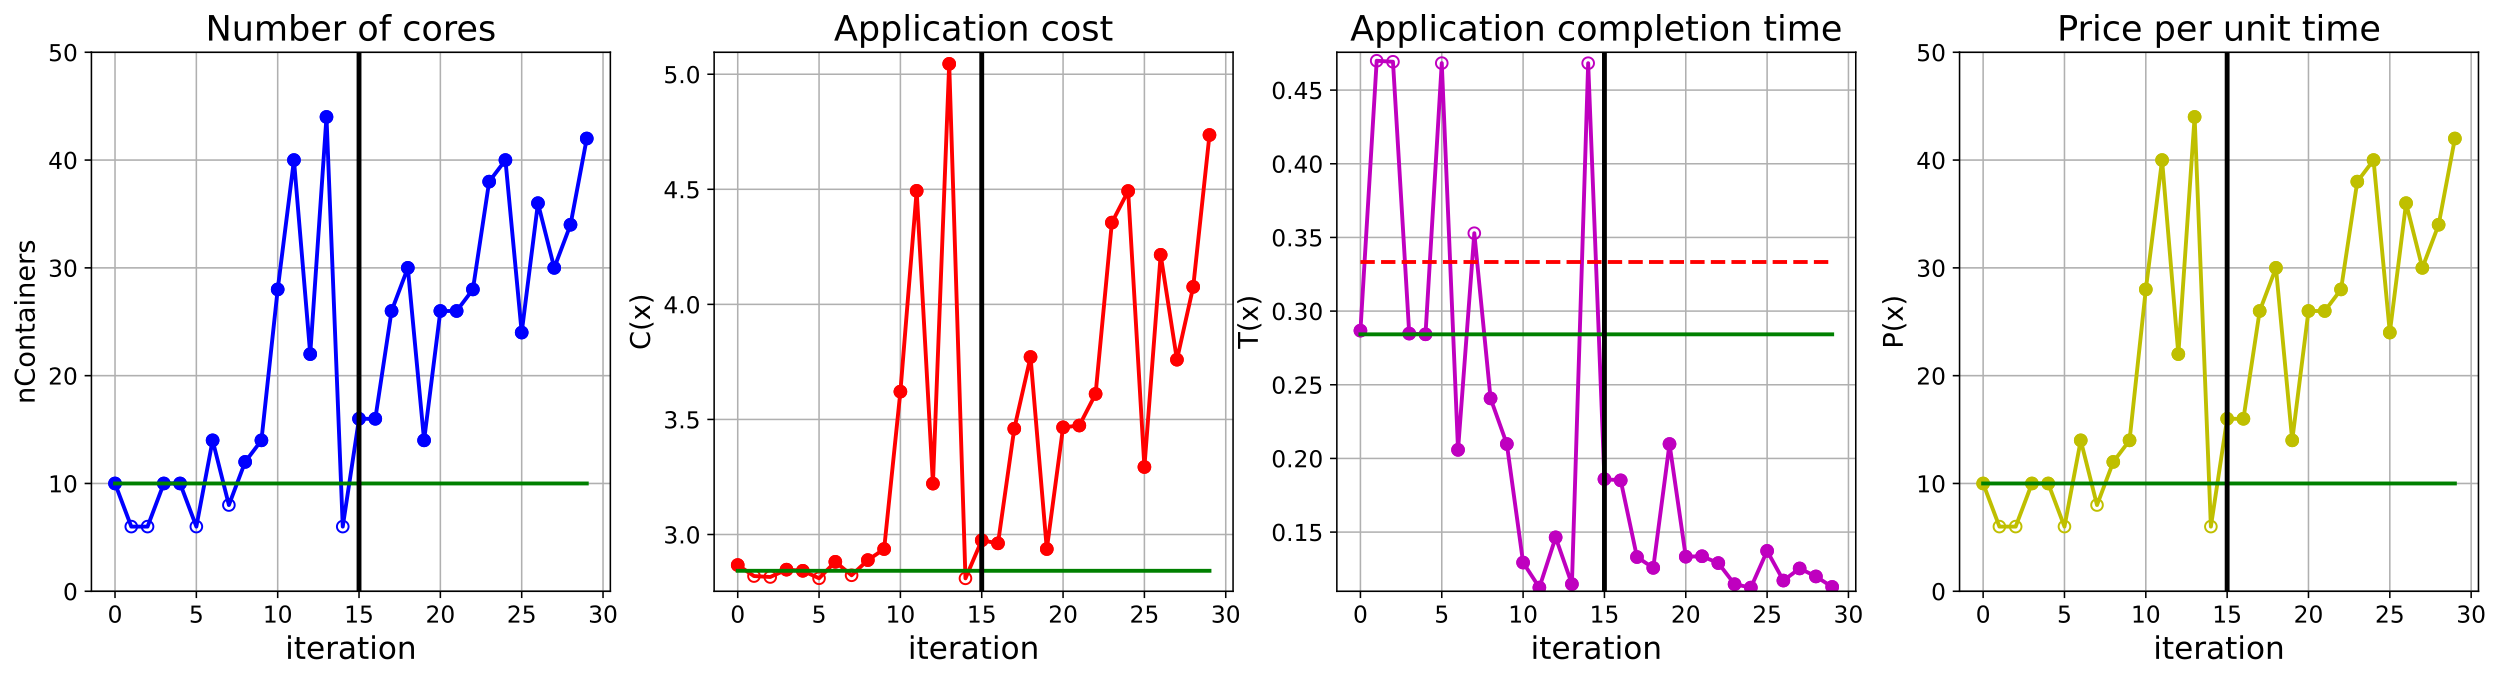 <?xml version="1.0" encoding="utf-8" standalone="no"?>
<!DOCTYPE svg PUBLIC "-//W3C//DTD SVG 1.1//EN"
  "http://www.w3.org/Graphics/SVG/1.1/DTD/svg11.dtd">
<!-- Created with matplotlib (https://matplotlib.org/) -->
<svg height="349.376pt" version="1.1" viewBox="0 0 1285.69 349.376" width="1285.69pt" xmlns="http://www.w3.org/2000/svg" xmlns:xlink="http://www.w3.org/1999/xlink">
 <defs>
  <style type="text/css">
*{stroke-linecap:butt;stroke-linejoin:round;}
  </style>
 </defs>
 <g id="figure_1">
  <g id="patch_1">
   <path d="M 0 349.376 
L 1285.69 349.376 
L 1285.69 0 
L 0 0 
z
" style="fill:#ffffff;"/>
  </g>
  <g id="axes_1">
   <g id="patch_2">
    <path d="M 47.019 304.077 
L 313.889 304.077 
L 313.889 26.877 
L 47.019 26.877 
z
" style="fill:#ffffff;"/>
   </g>
   <g id="matplotlib.axis_1">
    <g id="xtick_1">
     <g id="line2d_1">
      <path clip-path="url(#p2e96140473)" d="M 59.15 304.077 
L 59.15 26.877 
" style="fill:none;stroke:#b0b0b0;stroke-linecap:square;stroke-width:0.8;"/>
     </g>
     <g id="line2d_2">
      <defs>
       <path d="M 0 0 
L 0 3.5 
" id="mbaae975c9b" style="stroke:#000000;stroke-width:0.8;"/>
      </defs>
      <g>
       <use style="stroke:#000000;stroke-width:0.8;" x="59.15" xlink:href="#mbaae975c9b" y="304.077"/>
      </g>
     </g>
     <g id="text_1">
      <!-- 0 -->
      <defs>
       <path d="M 31.781 66.406 
Q 24.172 66.406 20.328 58.906 
Q 16.5 51.422 16.5 36.375 
Q 16.5 21.391 20.328 13.891 
Q 24.172 6.391 31.781 6.391 
Q 39.453 6.391 43.281 13.891 
Q 47.125 21.391 47.125 36.375 
Q 47.125 51.422 43.281 58.906 
Q 39.453 66.406 31.781 66.406 
z
M 31.781 74.219 
Q 44.047 74.219 50.516 64.516 
Q 56.984 54.828 56.984 36.375 
Q 56.984 17.969 50.516 8.266 
Q 44.047 -1.422 31.781 -1.422 
Q 19.531 -1.422 13.062 8.266 
Q 6.594 17.969 6.594 36.375 
Q 6.594 54.828 13.062 64.516 
Q 19.531 74.219 31.781 74.219 
z
" id="DejaVuSans-48"/>
      </defs>
      <g transform="translate(55.332 320.195)scale(0.12 -0.12)">
       <use xlink:href="#DejaVuSans-48"/>
      </g>
     </g>
    </g>
    <g id="xtick_2">
     <g id="line2d_3">
      <path clip-path="url(#p2e96140473)" d="M 100.979 304.077 
L 100.979 26.877 
" style="fill:none;stroke:#b0b0b0;stroke-linecap:square;stroke-width:0.8;"/>
     </g>
     <g id="line2d_4">
      <g>
       <use style="stroke:#000000;stroke-width:0.8;" x="100.979" xlink:href="#mbaae975c9b" y="304.077"/>
      </g>
     </g>
     <g id="text_2">
      <!-- 5 -->
      <defs>
       <path d="M 10.797 72.906 
L 49.516 72.906 
L 49.516 64.594 
L 19.828 64.594 
L 19.828 46.734 
Q 21.969 47.469 24.109 47.828 
Q 26.266 48.188 28.422 48.188 
Q 40.625 48.188 47.75 41.5 
Q 54.891 34.812 54.891 23.391 
Q 54.891 11.625 47.562 5.094 
Q 40.234 -1.422 26.906 -1.422 
Q 22.312 -1.422 17.547 -0.641 
Q 12.797 0.141 7.719 1.703 
L 7.719 11.625 
Q 12.109 9.234 16.797 8.062 
Q 21.484 6.891 26.703 6.891 
Q 35.156 6.891 40.078 11.328 
Q 45.016 15.766 45.016 23.391 
Q 45.016 31 40.078 35.438 
Q 35.156 39.891 26.703 39.891 
Q 22.75 39.891 18.812 39.016 
Q 14.891 38.141 10.797 36.281 
z
" id="DejaVuSans-53"/>
      </defs>
      <g transform="translate(97.161 320.195)scale(0.12 -0.12)">
       <use xlink:href="#DejaVuSans-53"/>
      </g>
     </g>
    </g>
    <g id="xtick_3">
     <g id="line2d_5">
      <path clip-path="url(#p2e96140473)" d="M 142.808 304.077 
L 142.808 26.877 
" style="fill:none;stroke:#b0b0b0;stroke-linecap:square;stroke-width:0.8;"/>
     </g>
     <g id="line2d_6">
      <g>
       <use style="stroke:#000000;stroke-width:0.8;" x="142.808" xlink:href="#mbaae975c9b" y="304.077"/>
      </g>
     </g>
     <g id="text_3">
      <!-- 10 -->
      <defs>
       <path d="M 12.406 8.297 
L 28.516 8.297 
L 28.516 63.922 
L 10.984 60.406 
L 10.984 69.391 
L 28.422 72.906 
L 38.281 72.906 
L 38.281 8.297 
L 54.391 8.297 
L 54.391 0 
L 12.406 0 
z
" id="DejaVuSans-49"/>
      </defs>
      <g transform="translate(135.173 320.195)scale(0.12 -0.12)">
       <use xlink:href="#DejaVuSans-49"/>
       <use x="63.623" xlink:href="#DejaVuSans-48"/>
      </g>
     </g>
    </g>
    <g id="xtick_4">
     <g id="line2d_7">
      <path clip-path="url(#p2e96140473)" d="M 184.637 304.077 
L 184.637 26.877 
" style="fill:none;stroke:#b0b0b0;stroke-linecap:square;stroke-width:0.8;"/>
     </g>
     <g id="line2d_8">
      <g>
       <use style="stroke:#000000;stroke-width:0.8;" x="184.637" xlink:href="#mbaae975c9b" y="304.077"/>
      </g>
     </g>
     <g id="text_4">
      <!-- 15 -->
      <g transform="translate(177.002 320.195)scale(0.12 -0.12)">
       <use xlink:href="#DejaVuSans-49"/>
       <use x="63.623" xlink:href="#DejaVuSans-53"/>
      </g>
     </g>
    </g>
    <g id="xtick_5">
     <g id="line2d_9">
      <path clip-path="url(#p2e96140473)" d="M 226.466 304.077 
L 226.466 26.877 
" style="fill:none;stroke:#b0b0b0;stroke-linecap:square;stroke-width:0.8;"/>
     </g>
     <g id="line2d_10">
      <g>
       <use style="stroke:#000000;stroke-width:0.8;" x="226.466" xlink:href="#mbaae975c9b" y="304.077"/>
      </g>
     </g>
     <g id="text_5">
      <!-- 20 -->
      <defs>
       <path d="M 19.188 8.297 
L 53.609 8.297 
L 53.609 0 
L 7.328 0 
L 7.328 8.297 
Q 12.938 14.109 22.625 23.891 
Q 32.328 33.688 34.812 36.531 
Q 39.547 41.844 41.422 45.531 
Q 43.312 49.219 43.312 52.781 
Q 43.312 58.594 39.234 62.25 
Q 35.156 65.922 28.609 65.922 
Q 23.969 65.922 18.812 64.312 
Q 13.672 62.703 7.812 59.422 
L 7.812 69.391 
Q 13.766 71.781 18.938 73 
Q 24.125 74.219 28.422 74.219 
Q 39.75 74.219 46.484 68.547 
Q 53.219 62.891 53.219 53.422 
Q 53.219 48.922 51.531 44.891 
Q 49.859 40.875 45.406 35.406 
Q 44.188 33.984 37.641 27.219 
Q 31.109 20.453 19.188 8.297 
z
" id="DejaVuSans-50"/>
      </defs>
      <g transform="translate(218.831 320.195)scale(0.12 -0.12)">
       <use xlink:href="#DejaVuSans-50"/>
       <use x="63.623" xlink:href="#DejaVuSans-48"/>
      </g>
     </g>
    </g>
    <g id="xtick_6">
     <g id="line2d_11">
      <path clip-path="url(#p2e96140473)" d="M 268.295 304.077 
L 268.295 26.877 
" style="fill:none;stroke:#b0b0b0;stroke-linecap:square;stroke-width:0.8;"/>
     </g>
     <g id="line2d_12">
      <g>
       <use style="stroke:#000000;stroke-width:0.8;" x="268.295" xlink:href="#mbaae975c9b" y="304.077"/>
      </g>
     </g>
     <g id="text_6">
      <!-- 25 -->
      <g transform="translate(260.66 320.195)scale(0.12 -0.12)">
       <use xlink:href="#DejaVuSans-50"/>
       <use x="63.623" xlink:href="#DejaVuSans-53"/>
      </g>
     </g>
    </g>
    <g id="xtick_7">
     <g id="line2d_13">
      <path clip-path="url(#p2e96140473)" d="M 310.124 304.077 
L 310.124 26.877 
" style="fill:none;stroke:#b0b0b0;stroke-linecap:square;stroke-width:0.8;"/>
     </g>
     <g id="line2d_14">
      <g>
       <use style="stroke:#000000;stroke-width:0.8;" x="310.124" xlink:href="#mbaae975c9b" y="304.077"/>
      </g>
     </g>
     <g id="text_7">
      <!-- 30 -->
      <defs>
       <path d="M 40.578 39.312 
Q 47.656 37.797 51.625 33 
Q 55.609 28.219 55.609 21.188 
Q 55.609 10.406 48.188 4.484 
Q 40.766 -1.422 27.094 -1.422 
Q 22.516 -1.422 17.656 -0.516 
Q 12.797 0.391 7.625 2.203 
L 7.625 11.719 
Q 11.719 9.328 16.594 8.109 
Q 21.484 6.891 26.812 6.891 
Q 36.078 6.891 40.938 10.547 
Q 45.797 14.203 45.797 21.188 
Q 45.797 27.641 41.281 31.266 
Q 36.766 34.906 28.719 34.906 
L 20.219 34.906 
L 20.219 43.016 
L 29.109 43.016 
Q 36.375 43.016 40.234 45.922 
Q 44.094 48.828 44.094 54.297 
Q 44.094 59.906 40.109 62.906 
Q 36.141 65.922 28.719 65.922 
Q 24.656 65.922 20.016 65.031 
Q 15.375 64.156 9.812 62.312 
L 9.812 71.094 
Q 15.438 72.656 20.344 73.438 
Q 25.25 74.219 29.594 74.219 
Q 40.828 74.219 47.359 69.109 
Q 53.906 64.016 53.906 55.328 
Q 53.906 49.266 50.438 45.094 
Q 46.969 40.922 40.578 39.312 
z
" id="DejaVuSans-51"/>
      </defs>
      <g transform="translate(302.489 320.195)scale(0.12 -0.12)">
       <use xlink:href="#DejaVuSans-51"/>
       <use x="63.623" xlink:href="#DejaVuSans-48"/>
      </g>
     </g>
    </g>
    <g id="text_8">
     <!-- iteration -->
     <defs>
      <path d="M 9.422 54.688 
L 18.406 54.688 
L 18.406 0 
L 9.422 0 
z
M 9.422 75.984 
L 18.406 75.984 
L 18.406 64.594 
L 9.422 64.594 
z
" id="DejaVuSans-105"/>
      <path d="M 18.312 70.219 
L 18.312 54.688 
L 36.812 54.688 
L 36.812 47.703 
L 18.312 47.703 
L 18.312 18.016 
Q 18.312 11.328 20.141 9.422 
Q 21.969 7.516 27.594 7.516 
L 36.812 7.516 
L 36.812 0 
L 27.594 0 
Q 17.188 0 13.234 3.875 
Q 9.281 7.766 9.281 18.016 
L 9.281 47.703 
L 2.688 47.703 
L 2.688 54.688 
L 9.281 54.688 
L 9.281 70.219 
z
" id="DejaVuSans-116"/>
      <path d="M 56.203 29.594 
L 56.203 25.203 
L 14.891 25.203 
Q 15.484 15.922 20.484 11.062 
Q 25.484 6.203 34.422 6.203 
Q 39.594 6.203 44.453 7.469 
Q 49.312 8.734 54.109 11.281 
L 54.109 2.781 
Q 49.266 0.734 44.188 -0.344 
Q 39.109 -1.422 33.891 -1.422 
Q 20.797 -1.422 13.156 6.188 
Q 5.516 13.812 5.516 26.812 
Q 5.516 40.234 12.766 48.109 
Q 20.016 56 32.328 56 
Q 43.359 56 49.781 48.891 
Q 56.203 41.797 56.203 29.594 
z
M 47.219 32.234 
Q 47.125 39.594 43.094 43.984 
Q 39.062 48.391 32.422 48.391 
Q 24.906 48.391 20.391 44.141 
Q 15.875 39.891 15.188 32.172 
z
" id="DejaVuSans-101"/>
      <path d="M 41.109 46.297 
Q 39.594 47.172 37.812 47.578 
Q 36.031 48 33.891 48 
Q 26.266 48 22.188 43.047 
Q 18.109 38.094 18.109 28.812 
L 18.109 0 
L 9.078 0 
L 9.078 54.688 
L 18.109 54.688 
L 18.109 46.188 
Q 20.953 51.172 25.484 53.578 
Q 30.031 56 36.531 56 
Q 37.453 56 38.578 55.875 
Q 39.703 55.766 41.062 55.516 
z
" id="DejaVuSans-114"/>
      <path d="M 34.281 27.484 
Q 23.391 27.484 19.188 25 
Q 14.984 22.516 14.984 16.5 
Q 14.984 11.719 18.141 8.906 
Q 21.297 6.109 26.703 6.109 
Q 34.188 6.109 38.703 11.406 
Q 43.219 16.703 43.219 25.484 
L 43.219 27.484 
z
M 52.203 31.203 
L 52.203 0 
L 43.219 0 
L 43.219 8.297 
Q 40.141 3.328 35.547 0.953 
Q 30.953 -1.422 24.312 -1.422 
Q 15.922 -1.422 10.953 3.297 
Q 6 8.016 6 15.922 
Q 6 25.141 12.172 29.828 
Q 18.359 34.516 30.609 34.516 
L 43.219 34.516 
L 43.219 35.406 
Q 43.219 41.609 39.141 45 
Q 35.062 48.391 27.688 48.391 
Q 23 48.391 18.547 47.266 
Q 14.109 46.141 10.016 43.891 
L 10.016 52.203 
Q 14.938 54.109 19.578 55.047 
Q 24.219 56 28.609 56 
Q 40.484 56 46.344 49.844 
Q 52.203 43.703 52.203 31.203 
z
" id="DejaVuSans-97"/>
      <path d="M 30.609 48.391 
Q 23.391 48.391 19.188 42.75 
Q 14.984 37.109 14.984 27.297 
Q 14.984 17.484 19.156 11.844 
Q 23.344 6.203 30.609 6.203 
Q 37.797 6.203 41.984 11.859 
Q 46.188 17.531 46.188 27.297 
Q 46.188 37.016 41.984 42.703 
Q 37.797 48.391 30.609 48.391 
z
M 30.609 56 
Q 42.328 56 49.016 48.375 
Q 55.719 40.766 55.719 27.297 
Q 55.719 13.875 49.016 6.219 
Q 42.328 -1.422 30.609 -1.422 
Q 18.844 -1.422 12.172 6.219 
Q 5.516 13.875 5.516 27.297 
Q 5.516 40.766 12.172 48.375 
Q 18.844 56 30.609 56 
z
" id="DejaVuSans-111"/>
      <path d="M 54.891 33.016 
L 54.891 0 
L 45.906 0 
L 45.906 32.719 
Q 45.906 40.484 42.875 44.328 
Q 39.844 48.188 33.797 48.188 
Q 26.516 48.188 22.312 43.547 
Q 18.109 38.922 18.109 30.906 
L 18.109 0 
L 9.078 0 
L 9.078 54.688 
L 18.109 54.688 
L 18.109 46.188 
Q 21.344 51.125 25.703 53.562 
Q 30.078 56 35.797 56 
Q 45.219 56 50.047 50.172 
Q 54.891 44.344 54.891 33.016 
z
" id="DejaVuSans-110"/>
     </defs>
     <g transform="translate(146.658 338.848)scale(0.16 -0.16)">
      <use xlink:href="#DejaVuSans-105"/>
      <use x="27.783" xlink:href="#DejaVuSans-116"/>
      <use x="66.992" xlink:href="#DejaVuSans-101"/>
      <use x="128.516" xlink:href="#DejaVuSans-114"/>
      <use x="169.629" xlink:href="#DejaVuSans-97"/>
      <use x="230.908" xlink:href="#DejaVuSans-116"/>
      <use x="270.117" xlink:href="#DejaVuSans-105"/>
      <use x="297.9" xlink:href="#DejaVuSans-111"/>
      <use x="359.082" xlink:href="#DejaVuSans-110"/>
     </g>
    </g>
   </g>
   <g id="matplotlib.axis_2">
    <g id="ytick_1">
     <g id="line2d_15">
      <path clip-path="url(#p2e96140473)" d="M 47.019 304.077 
L 313.889 304.077 
" style="fill:none;stroke:#b0b0b0;stroke-linecap:square;stroke-width:0.8;"/>
     </g>
     <g id="line2d_16">
      <defs>
       <path d="M 0 0 
L -3.5 0 
" id="mb2eeb0fdd3" style="stroke:#000000;stroke-width:0.8;"/>
      </defs>
      <g>
       <use style="stroke:#000000;stroke-width:0.8;" x="47.019" xlink:href="#mb2eeb0fdd3" y="304.077"/>
      </g>
     </g>
     <g id="text_9">
      <!-- 0 -->
      <g transform="translate(32.384 308.636)scale(0.12 -0.12)">
       <use xlink:href="#DejaVuSans-48"/>
      </g>
     </g>
    </g>
    <g id="ytick_2">
     <g id="line2d_17">
      <path clip-path="url(#p2e96140473)" d="M 47.019 248.637 
L 313.889 248.637 
" style="fill:none;stroke:#b0b0b0;stroke-linecap:square;stroke-width:0.8;"/>
     </g>
     <g id="line2d_18">
      <g>
       <use style="stroke:#000000;stroke-width:0.8;" x="47.019" xlink:href="#mb2eeb0fdd3" y="248.637"/>
      </g>
     </g>
     <g id="text_10">
      <!-- 10 -->
      <g transform="translate(24.749 253.196)scale(0.12 -0.12)">
       <use xlink:href="#DejaVuSans-49"/>
       <use x="63.623" xlink:href="#DejaVuSans-48"/>
      </g>
     </g>
    </g>
    <g id="ytick_3">
     <g id="line2d_19">
      <path clip-path="url(#p2e96140473)" d="M 47.019 193.197 
L 313.889 193.197 
" style="fill:none;stroke:#b0b0b0;stroke-linecap:square;stroke-width:0.8;"/>
     </g>
     <g id="line2d_20">
      <g>
       <use style="stroke:#000000;stroke-width:0.8;" x="47.019" xlink:href="#mb2eeb0fdd3" y="193.197"/>
      </g>
     </g>
     <g id="text_11">
      <!-- 20 -->
      <g transform="translate(24.749 197.756)scale(0.12 -0.12)">
       <use xlink:href="#DejaVuSans-50"/>
       <use x="63.623" xlink:href="#DejaVuSans-48"/>
      </g>
     </g>
    </g>
    <g id="ytick_4">
     <g id="line2d_21">
      <path clip-path="url(#p2e96140473)" d="M 47.019 137.757 
L 313.889 137.757 
" style="fill:none;stroke:#b0b0b0;stroke-linecap:square;stroke-width:0.8;"/>
     </g>
     <g id="line2d_22">
      <g>
       <use style="stroke:#000000;stroke-width:0.8;" x="47.019" xlink:href="#mb2eeb0fdd3" y="137.757"/>
      </g>
     </g>
     <g id="text_12">
      <!-- 30 -->
      <g transform="translate(24.749 142.316)scale(0.12 -0.12)">
       <use xlink:href="#DejaVuSans-51"/>
       <use x="63.623" xlink:href="#DejaVuSans-48"/>
      </g>
     </g>
    </g>
    <g id="ytick_5">
     <g id="line2d_23">
      <path clip-path="url(#p2e96140473)" d="M 47.019 82.317 
L 313.889 82.317 
" style="fill:none;stroke:#b0b0b0;stroke-linecap:square;stroke-width:0.8;"/>
     </g>
     <g id="line2d_24">
      <g>
       <use style="stroke:#000000;stroke-width:0.8;" x="47.019" xlink:href="#mb2eeb0fdd3" y="82.317"/>
      </g>
     </g>
     <g id="text_13">
      <!-- 40 -->
      <defs>
       <path d="M 37.797 64.312 
L 12.891 25.391 
L 37.797 25.391 
z
M 35.203 72.906 
L 47.609 72.906 
L 47.609 25.391 
L 58.016 25.391 
L 58.016 17.188 
L 47.609 17.188 
L 47.609 0 
L 37.797 0 
L 37.797 17.188 
L 4.891 17.188 
L 4.891 26.703 
z
" id="DejaVuSans-52"/>
      </defs>
      <g transform="translate(24.749 86.876)scale(0.12 -0.12)">
       <use xlink:href="#DejaVuSans-52"/>
       <use x="63.623" xlink:href="#DejaVuSans-48"/>
      </g>
     </g>
    </g>
    <g id="ytick_6">
     <g id="line2d_25">
      <path clip-path="url(#p2e96140473)" d="M 47.019 26.877 
L 313.889 26.877 
" style="fill:none;stroke:#b0b0b0;stroke-linecap:square;stroke-width:0.8;"/>
     </g>
     <g id="line2d_26">
      <g>
       <use style="stroke:#000000;stroke-width:0.8;" x="47.019" xlink:href="#mb2eeb0fdd3" y="26.877"/>
      </g>
     </g>
     <g id="text_14">
      <!-- 50 -->
      <g transform="translate(24.749 31.436)scale(0.12 -0.12)">
       <use xlink:href="#DejaVuSans-53"/>
       <use x="63.623" xlink:href="#DejaVuSans-48"/>
      </g>
     </g>
    </g>
    <g id="text_15">
     <!-- nContainers -->
     <defs>
      <path d="M 64.406 67.281 
L 64.406 56.891 
Q 59.422 61.531 53.781 63.812 
Q 48.141 66.109 41.797 66.109 
Q 29.297 66.109 22.656 58.469 
Q 16.016 50.828 16.016 36.375 
Q 16.016 21.969 22.656 14.328 
Q 29.297 6.688 41.797 6.688 
Q 48.141 6.688 53.781 8.984 
Q 59.422 11.281 64.406 15.922 
L 64.406 5.609 
Q 59.234 2.094 53.438 0.328 
Q 47.656 -1.422 41.219 -1.422 
Q 24.656 -1.422 15.125 8.703 
Q 5.609 18.844 5.609 36.375 
Q 5.609 53.953 15.125 64.078 
Q 24.656 74.219 41.219 74.219 
Q 47.75 74.219 53.531 72.484 
Q 59.328 70.75 64.406 67.281 
z
" id="DejaVuSans-67"/>
      <path d="M 44.281 53.078 
L 44.281 44.578 
Q 40.484 46.531 36.375 47.5 
Q 32.281 48.484 27.875 48.484 
Q 21.188 48.484 17.844 46.438 
Q 14.5 44.391 14.5 40.281 
Q 14.5 37.156 16.891 35.375 
Q 19.281 33.594 26.516 31.984 
L 29.594 31.297 
Q 39.156 29.25 43.188 25.516 
Q 47.219 21.781 47.219 15.094 
Q 47.219 7.469 41.188 3.016 
Q 35.156 -1.422 24.609 -1.422 
Q 20.219 -1.422 15.453 -0.562 
Q 10.688 0.297 5.422 2 
L 5.422 11.281 
Q 10.406 8.688 15.234 7.391 
Q 20.062 6.109 24.812 6.109 
Q 31.156 6.109 34.562 8.281 
Q 37.984 10.453 37.984 14.406 
Q 37.984 18.062 35.516 20.016 
Q 33.062 21.969 24.703 23.781 
L 21.578 24.516 
Q 13.234 26.266 9.516 29.906 
Q 5.812 33.547 5.812 39.891 
Q 5.812 47.609 11.281 51.797 
Q 16.75 56 26.812 56 
Q 31.781 56 36.172 55.266 
Q 40.578 54.547 44.281 53.078 
z
" id="DejaVuSans-115"/>
     </defs>
     <g transform="translate(17.838 207.767)rotate(-90)scale(0.14 -0.14)">
      <use xlink:href="#DejaVuSans-110"/>
      <use x="63.379" xlink:href="#DejaVuSans-67"/>
      <use x="133.203" xlink:href="#DejaVuSans-111"/>
      <use x="194.385" xlink:href="#DejaVuSans-110"/>
      <use x="257.764" xlink:href="#DejaVuSans-116"/>
      <use x="296.973" xlink:href="#DejaVuSans-97"/>
      <use x="358.252" xlink:href="#DejaVuSans-105"/>
      <use x="386.035" xlink:href="#DejaVuSans-110"/>
      <use x="449.414" xlink:href="#DejaVuSans-101"/>
      <use x="510.938" xlink:href="#DejaVuSans-114"/>
      <use x="552.051" xlink:href="#DejaVuSans-115"/>
     </g>
    </g>
   </g>
   <g id="line2d_27">
    <path clip-path="url(#p2e96140473)" d="M 59.15 248.637 
L 67.516 270.813 
L 75.881 270.813 
L 84.247 248.637 
L 92.613 248.637 
L 100.979 270.813 
L 109.345 226.461 
L 117.711 259.725 
L 126.076 237.549 
L 134.442 226.461 
L 142.808 148.845 
L 151.174 82.317 
L 159.54 182.109 
L 167.905 60.141 
L 176.271 270.813 
L 184.637 215.373 
L 193.003 215.373 
L 201.369 159.933 
L 209.735 137.757 
L 218.1 226.461 
L 226.466 159.933 
L 234.832 159.933 
L 243.198 148.845 
L 251.564 93.405 
L 259.929 82.317 
L 268.295 171.021 
L 276.661 104.493 
L 285.027 137.757 
L 293.393 115.581 
L 301.759 71.229 
" style="fill:none;stroke:#0000ff;stroke-linecap:square;stroke-width:2;"/>
    <defs>
     <path d="M 0 3 
C 0.796 3 1.559 2.684 2.121 2.121 
C 2.684 1.559 3 0.796 3 0 
C 3 -0.796 2.684 -1.559 2.121 -2.121 
C 1.559 -2.684 0.796 -3 0 -3 
C -0.796 -3 -1.559 -2.684 -2.121 -2.121 
C -2.684 -1.559 -3 -0.796 -3 0 
C -3 0.796 -2.684 1.559 -2.121 2.121 
C -1.559 2.684 -0.796 3 0 3 
z
" id="m7c3907b286" style="stroke:#0000ff;"/>
    </defs>
    <g clip-path="url(#p2e96140473)">
     <use style="fill-opacity:0;stroke:#0000ff;" x="59.15" xlink:href="#m7c3907b286" y="248.637"/>
     <use style="fill-opacity:0;stroke:#0000ff;" x="67.516" xlink:href="#m7c3907b286" y="270.813"/>
     <use style="fill-opacity:0;stroke:#0000ff;" x="75.881" xlink:href="#m7c3907b286" y="270.813"/>
     <use style="fill-opacity:0;stroke:#0000ff;" x="84.247" xlink:href="#m7c3907b286" y="248.637"/>
     <use style="fill-opacity:0;stroke:#0000ff;" x="92.613" xlink:href="#m7c3907b286" y="248.637"/>
     <use style="fill-opacity:0;stroke:#0000ff;" x="100.979" xlink:href="#m7c3907b286" y="270.813"/>
     <use style="fill-opacity:0;stroke:#0000ff;" x="109.345" xlink:href="#m7c3907b286" y="226.461"/>
     <use style="fill-opacity:0;stroke:#0000ff;" x="117.711" xlink:href="#m7c3907b286" y="259.725"/>
     <use style="fill-opacity:0;stroke:#0000ff;" x="126.076" xlink:href="#m7c3907b286" y="237.549"/>
     <use style="fill-opacity:0;stroke:#0000ff;" x="134.442" xlink:href="#m7c3907b286" y="226.461"/>
     <use style="fill-opacity:0;stroke:#0000ff;" x="142.808" xlink:href="#m7c3907b286" y="148.845"/>
     <use style="fill-opacity:0;stroke:#0000ff;" x="151.174" xlink:href="#m7c3907b286" y="82.317"/>
     <use style="fill-opacity:0;stroke:#0000ff;" x="159.54" xlink:href="#m7c3907b286" y="182.109"/>
     <use style="fill-opacity:0;stroke:#0000ff;" x="167.905" xlink:href="#m7c3907b286" y="60.141"/>
     <use style="fill-opacity:0;stroke:#0000ff;" x="176.271" xlink:href="#m7c3907b286" y="270.813"/>
     <use style="fill-opacity:0;stroke:#0000ff;" x="184.637" xlink:href="#m7c3907b286" y="215.373"/>
     <use style="fill-opacity:0;stroke:#0000ff;" x="193.003" xlink:href="#m7c3907b286" y="215.373"/>
     <use style="fill-opacity:0;stroke:#0000ff;" x="201.369" xlink:href="#m7c3907b286" y="159.933"/>
     <use style="fill-opacity:0;stroke:#0000ff;" x="209.735" xlink:href="#m7c3907b286" y="137.757"/>
     <use style="fill-opacity:0;stroke:#0000ff;" x="218.1" xlink:href="#m7c3907b286" y="226.461"/>
     <use style="fill-opacity:0;stroke:#0000ff;" x="226.466" xlink:href="#m7c3907b286" y="159.933"/>
     <use style="fill-opacity:0;stroke:#0000ff;" x="234.832" xlink:href="#m7c3907b286" y="159.933"/>
     <use style="fill-opacity:0;stroke:#0000ff;" x="243.198" xlink:href="#m7c3907b286" y="148.845"/>
     <use style="fill-opacity:0;stroke:#0000ff;" x="251.564" xlink:href="#m7c3907b286" y="93.405"/>
     <use style="fill-opacity:0;stroke:#0000ff;" x="259.929" xlink:href="#m7c3907b286" y="82.317"/>
     <use style="fill-opacity:0;stroke:#0000ff;" x="268.295" xlink:href="#m7c3907b286" y="171.021"/>
     <use style="fill-opacity:0;stroke:#0000ff;" x="276.661" xlink:href="#m7c3907b286" y="104.493"/>
     <use style="fill-opacity:0;stroke:#0000ff;" x="285.027" xlink:href="#m7c3907b286" y="137.757"/>
     <use style="fill-opacity:0;stroke:#0000ff;" x="293.393" xlink:href="#m7c3907b286" y="115.581"/>
     <use style="fill-opacity:0;stroke:#0000ff;" x="301.759" xlink:href="#m7c3907b286" y="71.229"/>
    </g>
   </g>
   <g id="line2d_28">
    <defs>
     <path d="M 0 3 
C 0.796 3 1.559 2.684 2.121 2.121 
C 2.684 1.559 3 0.796 3 0 
C 3 -0.796 2.684 -1.559 2.121 -2.121 
C 1.559 -2.684 0.796 -3 0 -3 
C -0.796 -3 -1.559 -2.684 -2.121 -2.121 
C -2.684 -1.559 -3 -0.796 -3 0 
C -3 0.796 -2.684 1.559 -2.121 2.121 
C -1.559 2.684 -0.796 3 0 3 
z
" id="m22b8cafa93" style="stroke:#0000ff;"/>
    </defs>
    <g clip-path="url(#p2e96140473)">
     <use style="fill:#0000ff;stroke:#0000ff;" x="59.15" xlink:href="#m22b8cafa93" y="248.637"/>
    </g>
   </g>
   <g id="line2d_29">
    <g clip-path="url(#p2e96140473)">
     <use style="fill:#0000ff;stroke:#0000ff;" x="84.247" xlink:href="#m22b8cafa93" y="248.637"/>
    </g>
   </g>
   <g id="line2d_30">
    <g clip-path="url(#p2e96140473)">
     <use style="fill:#0000ff;stroke:#0000ff;" x="92.613" xlink:href="#m22b8cafa93" y="248.637"/>
    </g>
   </g>
   <g id="line2d_31">
    <g clip-path="url(#p2e96140473)">
     <use style="fill:#0000ff;stroke:#0000ff;" x="109.345" xlink:href="#m22b8cafa93" y="226.461"/>
    </g>
   </g>
   <g id="line2d_32">
    <g clip-path="url(#p2e96140473)">
     <use style="fill:#0000ff;stroke:#0000ff;" x="126.076" xlink:href="#m22b8cafa93" y="237.549"/>
    </g>
   </g>
   <g id="line2d_33">
    <g clip-path="url(#p2e96140473)">
     <use style="fill:#0000ff;stroke:#0000ff;" x="134.442" xlink:href="#m22b8cafa93" y="226.461"/>
    </g>
   </g>
   <g id="line2d_34">
    <g clip-path="url(#p2e96140473)">
     <use style="fill:#0000ff;stroke:#0000ff;" x="142.808" xlink:href="#m22b8cafa93" y="148.845"/>
    </g>
   </g>
   <g id="line2d_35">
    <g clip-path="url(#p2e96140473)">
     <use style="fill:#0000ff;stroke:#0000ff;" x="151.174" xlink:href="#m22b8cafa93" y="82.317"/>
    </g>
   </g>
   <g id="line2d_36">
    <g clip-path="url(#p2e96140473)">
     <use style="fill:#0000ff;stroke:#0000ff;" x="159.54" xlink:href="#m22b8cafa93" y="182.109"/>
    </g>
   </g>
   <g id="line2d_37">
    <g clip-path="url(#p2e96140473)">
     <use style="fill:#0000ff;stroke:#0000ff;" x="167.905" xlink:href="#m22b8cafa93" y="60.141"/>
    </g>
   </g>
   <g id="line2d_38">
    <g clip-path="url(#p2e96140473)">
     <use style="fill:#0000ff;stroke:#0000ff;" x="184.637" xlink:href="#m22b8cafa93" y="215.373"/>
    </g>
   </g>
   <g id="line2d_39">
    <g clip-path="url(#p2e96140473)">
     <use style="fill:#0000ff;stroke:#0000ff;" x="193.003" xlink:href="#m22b8cafa93" y="215.373"/>
    </g>
   </g>
   <g id="line2d_40">
    <g clip-path="url(#p2e96140473)">
     <use style="fill:#0000ff;stroke:#0000ff;" x="201.369" xlink:href="#m22b8cafa93" y="159.933"/>
    </g>
   </g>
   <g id="line2d_41">
    <g clip-path="url(#p2e96140473)">
     <use style="fill:#0000ff;stroke:#0000ff;" x="209.735" xlink:href="#m22b8cafa93" y="137.757"/>
    </g>
   </g>
   <g id="line2d_42">
    <g clip-path="url(#p2e96140473)">
     <use style="fill:#0000ff;stroke:#0000ff;" x="218.1" xlink:href="#m22b8cafa93" y="226.461"/>
    </g>
   </g>
   <g id="line2d_43">
    <g clip-path="url(#p2e96140473)">
     <use style="fill:#0000ff;stroke:#0000ff;" x="226.466" xlink:href="#m22b8cafa93" y="159.933"/>
    </g>
   </g>
   <g id="line2d_44">
    <g clip-path="url(#p2e96140473)">
     <use style="fill:#0000ff;stroke:#0000ff;" x="234.832" xlink:href="#m22b8cafa93" y="159.933"/>
    </g>
   </g>
   <g id="line2d_45">
    <g clip-path="url(#p2e96140473)">
     <use style="fill:#0000ff;stroke:#0000ff;" x="243.198" xlink:href="#m22b8cafa93" y="148.845"/>
    </g>
   </g>
   <g id="line2d_46">
    <g clip-path="url(#p2e96140473)">
     <use style="fill:#0000ff;stroke:#0000ff;" x="251.564" xlink:href="#m22b8cafa93" y="93.405"/>
    </g>
   </g>
   <g id="line2d_47">
    <g clip-path="url(#p2e96140473)">
     <use style="fill:#0000ff;stroke:#0000ff;" x="259.929" xlink:href="#m22b8cafa93" y="82.317"/>
    </g>
   </g>
   <g id="line2d_48">
    <g clip-path="url(#p2e96140473)">
     <use style="fill:#0000ff;stroke:#0000ff;" x="268.295" xlink:href="#m22b8cafa93" y="171.021"/>
    </g>
   </g>
   <g id="line2d_49">
    <g clip-path="url(#p2e96140473)">
     <use style="fill:#0000ff;stroke:#0000ff;" x="276.661" xlink:href="#m22b8cafa93" y="104.493"/>
    </g>
   </g>
   <g id="line2d_50">
    <g clip-path="url(#p2e96140473)">
     <use style="fill:#0000ff;stroke:#0000ff;" x="285.027" xlink:href="#m22b8cafa93" y="137.757"/>
    </g>
   </g>
   <g id="line2d_51">
    <g clip-path="url(#p2e96140473)">
     <use style="fill:#0000ff;stroke:#0000ff;" x="293.393" xlink:href="#m22b8cafa93" y="115.581"/>
    </g>
   </g>
   <g id="line2d_52">
    <g clip-path="url(#p2e96140473)">
     <use style="fill:#0000ff;stroke:#0000ff;" x="301.759" xlink:href="#m22b8cafa93" y="71.229"/>
    </g>
   </g>
   <g id="line2d_53">
    <path clip-path="url(#p2e96140473)" d="M 59.15 248.637 
L 67.516 248.637 
L 75.881 248.637 
L 84.247 248.637 
L 92.613 248.637 
L 100.979 248.637 
L 109.345 248.637 
L 117.711 248.637 
L 126.076 248.637 
L 134.442 248.637 
L 142.808 248.637 
L 151.174 248.637 
L 159.54 248.637 
L 167.905 248.637 
L 176.271 248.637 
L 184.637 248.637 
L 193.003 248.637 
L 201.369 248.637 
L 209.735 248.637 
L 218.1 248.637 
L 226.466 248.637 
L 234.832 248.637 
L 243.198 248.637 
L 251.564 248.637 
L 259.929 248.637 
L 268.295 248.637 
L 276.661 248.637 
L 285.027 248.637 
L 293.393 248.637 
L 301.759 248.637 
" style="fill:none;stroke:#008000;stroke-linecap:square;stroke-width:2;"/>
   </g>
   <g id="line2d_54">
    <path clip-path="url(#p2e96140473)" d="M 184.637 304.077 
L 184.637 26.877 
" style="fill:none;stroke:#000000;stroke-linecap:square;stroke-width:2.5;"/>
   </g>
   <g id="patch_3">
    <path d="M 47.019 304.077 
L 47.019 26.877 
" style="fill:none;stroke:#000000;stroke-linecap:square;stroke-linejoin:miter;stroke-width:0.8;"/>
   </g>
   <g id="patch_4">
    <path d="M 313.889 304.077 
L 313.889 26.877 
" style="fill:none;stroke:#000000;stroke-linecap:square;stroke-linejoin:miter;stroke-width:0.8;"/>
   </g>
   <g id="patch_5">
    <path d="M 47.019 304.077 
L 313.889 304.077 
" style="fill:none;stroke:#000000;stroke-linecap:square;stroke-linejoin:miter;stroke-width:0.8;"/>
   </g>
   <g id="patch_6">
    <path d="M 47.019 26.877 
L 313.889 26.877 
" style="fill:none;stroke:#000000;stroke-linecap:square;stroke-linejoin:miter;stroke-width:0.8;"/>
   </g>
   <g id="text_16">
    <!-- Number of cores -->
    <defs>
     <path d="M 9.812 72.906 
L 23.094 72.906 
L 55.422 11.922 
L 55.422 72.906 
L 64.984 72.906 
L 64.984 0 
L 51.703 0 
L 19.391 60.984 
L 19.391 0 
L 9.812 0 
z
" id="DejaVuSans-78"/>
     <path d="M 8.5 21.578 
L 8.5 54.688 
L 17.484 54.688 
L 17.484 21.922 
Q 17.484 14.156 20.5 10.266 
Q 23.531 6.391 29.594 6.391 
Q 36.859 6.391 41.078 11.031 
Q 45.312 15.672 45.312 23.688 
L 45.312 54.688 
L 54.297 54.688 
L 54.297 0 
L 45.312 0 
L 45.312 8.406 
Q 42.047 3.422 37.719 1 
Q 33.406 -1.422 27.688 -1.422 
Q 18.266 -1.422 13.375 4.438 
Q 8.5 10.297 8.5 21.578 
z
M 31.109 56 
z
" id="DejaVuSans-117"/>
     <path d="M 52 44.188 
Q 55.375 50.25 60.062 53.125 
Q 64.75 56 71.094 56 
Q 79.641 56 84.281 50.016 
Q 88.922 44.047 88.922 33.016 
L 88.922 0 
L 79.891 0 
L 79.891 32.719 
Q 79.891 40.578 77.094 44.375 
Q 74.312 48.188 68.609 48.188 
Q 61.625 48.188 57.562 43.547 
Q 53.516 38.922 53.516 30.906 
L 53.516 0 
L 44.484 0 
L 44.484 32.719 
Q 44.484 40.625 41.703 44.406 
Q 38.922 48.188 33.109 48.188 
Q 26.219 48.188 22.156 43.531 
Q 18.109 38.875 18.109 30.906 
L 18.109 0 
L 9.078 0 
L 9.078 54.688 
L 18.109 54.688 
L 18.109 46.188 
Q 21.188 51.219 25.484 53.609 
Q 29.781 56 35.688 56 
Q 41.656 56 45.828 52.969 
Q 50 49.953 52 44.188 
z
" id="DejaVuSans-109"/>
     <path d="M 48.688 27.297 
Q 48.688 37.203 44.609 42.844 
Q 40.531 48.484 33.406 48.484 
Q 26.266 48.484 22.188 42.844 
Q 18.109 37.203 18.109 27.297 
Q 18.109 17.391 22.188 11.75 
Q 26.266 6.109 33.406 6.109 
Q 40.531 6.109 44.609 11.75 
Q 48.688 17.391 48.688 27.297 
z
M 18.109 46.391 
Q 20.953 51.266 25.266 53.625 
Q 29.594 56 35.594 56 
Q 45.562 56 51.781 48.094 
Q 58.016 40.188 58.016 27.297 
Q 58.016 14.406 51.781 6.484 
Q 45.562 -1.422 35.594 -1.422 
Q 29.594 -1.422 25.266 0.953 
Q 20.953 3.328 18.109 8.203 
L 18.109 0 
L 9.078 0 
L 9.078 75.984 
L 18.109 75.984 
z
" id="DejaVuSans-98"/>
     <path id="DejaVuSans-32"/>
     <path d="M 37.109 75.984 
L 37.109 68.5 
L 28.516 68.5 
Q 23.688 68.5 21.797 66.547 
Q 19.922 64.594 19.922 59.516 
L 19.922 54.688 
L 34.719 54.688 
L 34.719 47.703 
L 19.922 47.703 
L 19.922 0 
L 10.891 0 
L 10.891 47.703 
L 2.297 47.703 
L 2.297 54.688 
L 10.891 54.688 
L 10.891 58.5 
Q 10.891 67.625 15.141 71.797 
Q 19.391 75.984 28.609 75.984 
z
" id="DejaVuSans-102"/>
     <path d="M 48.781 52.594 
L 48.781 44.188 
Q 44.969 46.297 41.141 47.344 
Q 37.312 48.391 33.406 48.391 
Q 24.656 48.391 19.812 42.844 
Q 14.984 37.312 14.984 27.297 
Q 14.984 17.281 19.812 11.734 
Q 24.656 6.203 33.406 6.203 
Q 37.312 6.203 41.141 7.25 
Q 44.969 8.297 48.781 10.406 
L 48.781 2.094 
Q 45.016 0.344 40.984 -0.531 
Q 36.969 -1.422 32.422 -1.422 
Q 20.062 -1.422 12.781 6.344 
Q 5.516 14.109 5.516 27.297 
Q 5.516 40.672 12.859 48.328 
Q 20.219 56 33.016 56 
Q 37.156 56 41.109 55.141 
Q 45.062 54.297 48.781 52.594 
z
" id="DejaVuSans-99"/>
    </defs>
    <g transform="translate(105.725 20.877)scale(0.18 -0.18)">
     <use xlink:href="#DejaVuSans-78"/>
     <use x="74.805" xlink:href="#DejaVuSans-117"/>
     <use x="138.184" xlink:href="#DejaVuSans-109"/>
     <use x="235.596" xlink:href="#DejaVuSans-98"/>
     <use x="299.072" xlink:href="#DejaVuSans-101"/>
     <use x="360.596" xlink:href="#DejaVuSans-114"/>
     <use x="401.709" xlink:href="#DejaVuSans-32"/>
     <use x="433.496" xlink:href="#DejaVuSans-111"/>
     <use x="494.678" xlink:href="#DejaVuSans-102"/>
     <use x="529.883" xlink:href="#DejaVuSans-32"/>
     <use x="561.67" xlink:href="#DejaVuSans-99"/>
     <use x="616.65" xlink:href="#DejaVuSans-111"/>
     <use x="677.832" xlink:href="#DejaVuSans-114"/>
     <use x="716.695" xlink:href="#DejaVuSans-101"/>
     <use x="778.219" xlink:href="#DejaVuSans-115"/>
    </g>
   </g>
  </g>
  <g id="axes_2">
   <g id="patch_7">
    <path d="M 367.263 304.077 
L 634.132 304.077 
L 634.132 26.877 
L 367.263 26.877 
z
" style="fill:#ffffff;"/>
   </g>
   <g id="matplotlib.axis_3">
    <g id="xtick_8">
     <g id="line2d_55">
      <path clip-path="url(#pbd4d8ddb0c)" d="M 379.393 304.077 
L 379.393 26.877 
" style="fill:none;stroke:#b0b0b0;stroke-linecap:square;stroke-width:0.8;"/>
     </g>
     <g id="line2d_56">
      <g>
       <use style="stroke:#000000;stroke-width:0.8;" x="379.393" xlink:href="#mbaae975c9b" y="304.077"/>
      </g>
     </g>
     <g id="text_17">
      <!-- 0 -->
      <g transform="translate(375.576 320.195)scale(0.12 -0.12)">
       <use xlink:href="#DejaVuSans-48"/>
      </g>
     </g>
    </g>
    <g id="xtick_9">
     <g id="line2d_57">
      <path clip-path="url(#pbd4d8ddb0c)" d="M 421.222 304.077 
L 421.222 26.877 
" style="fill:none;stroke:#b0b0b0;stroke-linecap:square;stroke-width:0.8;"/>
     </g>
     <g id="line2d_58">
      <g>
       <use style="stroke:#000000;stroke-width:0.8;" x="421.222" xlink:href="#mbaae975c9b" y="304.077"/>
      </g>
     </g>
     <g id="text_18">
      <!-- 5 -->
      <g transform="translate(417.405 320.195)scale(0.12 -0.12)">
       <use xlink:href="#DejaVuSans-53"/>
      </g>
     </g>
    </g>
    <g id="xtick_10">
     <g id="line2d_59">
      <path clip-path="url(#pbd4d8ddb0c)" d="M 463.051 304.077 
L 463.051 26.877 
" style="fill:none;stroke:#b0b0b0;stroke-linecap:square;stroke-width:0.8;"/>
     </g>
     <g id="line2d_60">
      <g>
       <use style="stroke:#000000;stroke-width:0.8;" x="463.051" xlink:href="#mbaae975c9b" y="304.077"/>
      </g>
     </g>
     <g id="text_19">
      <!-- 10 -->
      <g transform="translate(455.416 320.195)scale(0.12 -0.12)">
       <use xlink:href="#DejaVuSans-49"/>
       <use x="63.623" xlink:href="#DejaVuSans-48"/>
      </g>
     </g>
    </g>
    <g id="xtick_11">
     <g id="line2d_61">
      <path clip-path="url(#pbd4d8ddb0c)" d="M 504.881 304.077 
L 504.881 26.877 
" style="fill:none;stroke:#b0b0b0;stroke-linecap:square;stroke-width:0.8;"/>
     </g>
     <g id="line2d_62">
      <g>
       <use style="stroke:#000000;stroke-width:0.8;" x="504.881" xlink:href="#mbaae975c9b" y="304.077"/>
      </g>
     </g>
     <g id="text_20">
      <!-- 15 -->
      <g transform="translate(497.246 320.195)scale(0.12 -0.12)">
       <use xlink:href="#DejaVuSans-49"/>
       <use x="63.623" xlink:href="#DejaVuSans-53"/>
      </g>
     </g>
    </g>
    <g id="xtick_12">
     <g id="line2d_63">
      <path clip-path="url(#pbd4d8ddb0c)" d="M 546.71 304.077 
L 546.71 26.877 
" style="fill:none;stroke:#b0b0b0;stroke-linecap:square;stroke-width:0.8;"/>
     </g>
     <g id="line2d_64">
      <g>
       <use style="stroke:#000000;stroke-width:0.8;" x="546.71" xlink:href="#mbaae975c9b" y="304.077"/>
      </g>
     </g>
     <g id="text_21">
      <!-- 20 -->
      <g transform="translate(539.075 320.195)scale(0.12 -0.12)">
       <use xlink:href="#DejaVuSans-50"/>
       <use x="63.623" xlink:href="#DejaVuSans-48"/>
      </g>
     </g>
    </g>
    <g id="xtick_13">
     <g id="line2d_65">
      <path clip-path="url(#pbd4d8ddb0c)" d="M 588.539 304.077 
L 588.539 26.877 
" style="fill:none;stroke:#b0b0b0;stroke-linecap:square;stroke-width:0.8;"/>
     </g>
     <g id="line2d_66">
      <g>
       <use style="stroke:#000000;stroke-width:0.8;" x="588.539" xlink:href="#mbaae975c9b" y="304.077"/>
      </g>
     </g>
     <g id="text_22">
      <!-- 25 -->
      <g transform="translate(580.904 320.195)scale(0.12 -0.12)">
       <use xlink:href="#DejaVuSans-50"/>
       <use x="63.623" xlink:href="#DejaVuSans-53"/>
      </g>
     </g>
    </g>
    <g id="xtick_14">
     <g id="line2d_67">
      <path clip-path="url(#pbd4d8ddb0c)" d="M 630.368 304.077 
L 630.368 26.877 
" style="fill:none;stroke:#b0b0b0;stroke-linecap:square;stroke-width:0.8;"/>
     </g>
     <g id="line2d_68">
      <g>
       <use style="stroke:#000000;stroke-width:0.8;" x="630.368" xlink:href="#mbaae975c9b" y="304.077"/>
      </g>
     </g>
     <g id="text_23">
      <!-- 30 -->
      <g transform="translate(622.733 320.195)scale(0.12 -0.12)">
       <use xlink:href="#DejaVuSans-51"/>
       <use x="63.623" xlink:href="#DejaVuSans-48"/>
      </g>
     </g>
    </g>
    <g id="text_24">
     <!-- iteration -->
     <g transform="translate(466.901 338.848)scale(0.16 -0.16)">
      <use xlink:href="#DejaVuSans-105"/>
      <use x="27.783" xlink:href="#DejaVuSans-116"/>
      <use x="66.992" xlink:href="#DejaVuSans-101"/>
      <use x="128.516" xlink:href="#DejaVuSans-114"/>
      <use x="169.629" xlink:href="#DejaVuSans-97"/>
      <use x="230.908" xlink:href="#DejaVuSans-116"/>
      <use x="270.117" xlink:href="#DejaVuSans-105"/>
      <use x="297.9" xlink:href="#DejaVuSans-111"/>
      <use x="359.082" xlink:href="#DejaVuSans-110"/>
     </g>
    </g>
   </g>
   <g id="matplotlib.axis_4">
    <g id="ytick_7">
     <g id="line2d_69">
      <path clip-path="url(#pbd4d8ddb0c)" d="M 367.263 274.891 
L 634.132 274.891 
" style="fill:none;stroke:#b0b0b0;stroke-linecap:square;stroke-width:0.8;"/>
     </g>
     <g id="line2d_70">
      <g>
       <use style="stroke:#000000;stroke-width:0.8;" x="367.263" xlink:href="#mb2eeb0fdd3" y="274.891"/>
      </g>
     </g>
     <g id="text_25">
      <!-- 3.0 -->
      <defs>
       <path d="M 10.688 12.406 
L 21 12.406 
L 21 0 
L 10.688 0 
z
" id="DejaVuSans-46"/>
      </defs>
      <g transform="translate(341.179 279.45)scale(0.12 -0.12)">
       <use xlink:href="#DejaVuSans-51"/>
       <use x="63.623" xlink:href="#DejaVuSans-46"/>
       <use x="95.41" xlink:href="#DejaVuSans-48"/>
      </g>
     </g>
    </g>
    <g id="ytick_8">
     <g id="line2d_71">
      <path clip-path="url(#pbd4d8ddb0c)" d="M 367.263 215.715 
L 634.132 215.715 
" style="fill:none;stroke:#b0b0b0;stroke-linecap:square;stroke-width:0.8;"/>
     </g>
     <g id="line2d_72">
      <g>
       <use style="stroke:#000000;stroke-width:0.8;" x="367.263" xlink:href="#mb2eeb0fdd3" y="215.715"/>
      </g>
     </g>
     <g id="text_26">
      <!-- 3.5 -->
      <g transform="translate(341.179 220.274)scale(0.12 -0.12)">
       <use xlink:href="#DejaVuSans-51"/>
       <use x="63.623" xlink:href="#DejaVuSans-46"/>
       <use x="95.41" xlink:href="#DejaVuSans-53"/>
      </g>
     </g>
    </g>
    <g id="ytick_9">
     <g id="line2d_73">
      <path clip-path="url(#pbd4d8ddb0c)" d="M 367.263 156.539 
L 634.132 156.539 
" style="fill:none;stroke:#b0b0b0;stroke-linecap:square;stroke-width:0.8;"/>
     </g>
     <g id="line2d_74">
      <g>
       <use style="stroke:#000000;stroke-width:0.8;" x="367.263" xlink:href="#mb2eeb0fdd3" y="156.539"/>
      </g>
     </g>
     <g id="text_27">
      <!-- 4.0 -->
      <g transform="translate(341.179 161.098)scale(0.12 -0.12)">
       <use xlink:href="#DejaVuSans-52"/>
       <use x="63.623" xlink:href="#DejaVuSans-46"/>
       <use x="95.41" xlink:href="#DejaVuSans-48"/>
      </g>
     </g>
    </g>
    <g id="ytick_10">
     <g id="line2d_75">
      <path clip-path="url(#pbd4d8ddb0c)" d="M 367.263 97.363 
L 634.132 97.363 
" style="fill:none;stroke:#b0b0b0;stroke-linecap:square;stroke-width:0.8;"/>
     </g>
     <g id="line2d_76">
      <g>
       <use style="stroke:#000000;stroke-width:0.8;" x="367.263" xlink:href="#mb2eeb0fdd3" y="97.363"/>
      </g>
     </g>
     <g id="text_28">
      <!-- 4.5 -->
      <g transform="translate(341.179 101.922)scale(0.12 -0.12)">
       <use xlink:href="#DejaVuSans-52"/>
       <use x="63.623" xlink:href="#DejaVuSans-46"/>
       <use x="95.41" xlink:href="#DejaVuSans-53"/>
      </g>
     </g>
    </g>
    <g id="ytick_11">
     <g id="line2d_77">
      <path clip-path="url(#pbd4d8ddb0c)" d="M 367.263 38.187 
L 634.132 38.187 
" style="fill:none;stroke:#b0b0b0;stroke-linecap:square;stroke-width:0.8;"/>
     </g>
     <g id="line2d_78">
      <g>
       <use style="stroke:#000000;stroke-width:0.8;" x="367.263" xlink:href="#mb2eeb0fdd3" y="38.187"/>
      </g>
     </g>
     <g id="text_29">
      <!-- 5.0 -->
      <g transform="translate(341.179 42.746)scale(0.12 -0.12)">
       <use xlink:href="#DejaVuSans-53"/>
       <use x="63.623" xlink:href="#DejaVuSans-46"/>
       <use x="95.41" xlink:href="#DejaVuSans-48"/>
      </g>
     </g>
    </g>
    <g id="text_30">
     <!-- C(x) -->
     <defs>
      <path d="M 31 75.875 
Q 24.469 64.656 21.281 53.656 
Q 18.109 42.672 18.109 31.391 
Q 18.109 20.125 21.312 9.062 
Q 24.516 -2 31 -13.188 
L 23.188 -13.188 
Q 15.875 -1.703 12.234 9.375 
Q 8.594 20.453 8.594 31.391 
Q 8.594 42.281 12.203 53.312 
Q 15.828 64.359 23.188 75.875 
z
" id="DejaVuSans-40"/>
      <path d="M 54.891 54.688 
L 35.109 28.078 
L 55.906 0 
L 45.312 0 
L 29.391 21.484 
L 13.484 0 
L 2.875 0 
L 24.125 28.609 
L 4.688 54.688 
L 15.281 54.688 
L 29.781 35.203 
L 44.281 54.688 
z
" id="DejaVuSans-120"/>
      <path d="M 8.016 75.875 
L 15.828 75.875 
Q 23.141 64.359 26.781 53.312 
Q 30.422 42.281 30.422 31.391 
Q 30.422 20.453 26.781 9.375 
Q 23.141 -1.703 15.828 -13.188 
L 8.016 -13.188 
Q 14.5 -2 17.703 9.062 
Q 20.906 20.125 20.906 31.391 
Q 20.906 42.672 17.703 53.656 
Q 14.5 64.656 8.016 75.875 
z
" id="DejaVuSans-41"/>
     </defs>
     <g transform="translate(334.268 179.97)rotate(-90)scale(0.14 -0.14)">
      <use xlink:href="#DejaVuSans-67"/>
      <use x="69.824" xlink:href="#DejaVuSans-40"/>
      <use x="108.838" xlink:href="#DejaVuSans-120"/>
      <use x="168.018" xlink:href="#DejaVuSans-41"/>
     </g>
    </g>
   </g>
   <g id="line2d_79">
    <path clip-path="url(#pbd4d8ddb0c)" d="M 379.393 290.591 
L 387.759 296.251 
L 396.125 296.734 
L 404.491 292.958 
L 412.857 293.545 
L 421.222 297.388 
L 429.588 288.925 
L 437.954 295.851 
L 446.32 288.041 
L 454.686 282.357 
L 463.051 201.403 
L 471.417 98.146 
L 479.783 248.705 
L 488.149 32.848 
L 496.515 297.427 
L 504.881 277.861 
L 513.246 279.427 
L 521.612 220.476 
L 529.978 183.597 
L 538.344 282.359 
L 546.71 219.781 
L 555.075 218.837 
L 563.441 202.583 
L 571.807 114.476 
L 580.173 98.244 
L 588.539 240.167 
L 596.905 131.051 
L 605.27 184.978 
L 613.636 147.53 
L 622.002 69.425 
" style="fill:none;stroke:#ff0000;stroke-linecap:square;stroke-width:2;"/>
    <defs>
     <path d="M 0 3 
C 0.796 3 1.559 2.684 2.121 2.121 
C 2.684 1.559 3 0.796 3 0 
C 3 -0.796 2.684 -1.559 2.121 -2.121 
C 1.559 -2.684 0.796 -3 0 -3 
C -0.796 -3 -1.559 -2.684 -2.121 -2.121 
C -2.684 -1.559 -3 -0.796 -3 0 
C -3 0.796 -2.684 1.559 -2.121 2.121 
C -1.559 2.684 -0.796 3 0 3 
z
" id="mabfc09946c" style="stroke:#ff0000;"/>
    </defs>
    <g clip-path="url(#pbd4d8ddb0c)">
     <use style="fill-opacity:0;stroke:#ff0000;" x="379.393" xlink:href="#mabfc09946c" y="290.591"/>
     <use style="fill-opacity:0;stroke:#ff0000;" x="387.759" xlink:href="#mabfc09946c" y="296.251"/>
     <use style="fill-opacity:0;stroke:#ff0000;" x="396.125" xlink:href="#mabfc09946c" y="296.734"/>
     <use style="fill-opacity:0;stroke:#ff0000;" x="404.491" xlink:href="#mabfc09946c" y="292.958"/>
     <use style="fill-opacity:0;stroke:#ff0000;" x="412.857" xlink:href="#mabfc09946c" y="293.545"/>
     <use style="fill-opacity:0;stroke:#ff0000;" x="421.222" xlink:href="#mabfc09946c" y="297.388"/>
     <use style="fill-opacity:0;stroke:#ff0000;" x="429.588" xlink:href="#mabfc09946c" y="288.925"/>
     <use style="fill-opacity:0;stroke:#ff0000;" x="437.954" xlink:href="#mabfc09946c" y="295.851"/>
     <use style="fill-opacity:0;stroke:#ff0000;" x="446.32" xlink:href="#mabfc09946c" y="288.041"/>
     <use style="fill-opacity:0;stroke:#ff0000;" x="454.686" xlink:href="#mabfc09946c" y="282.357"/>
     <use style="fill-opacity:0;stroke:#ff0000;" x="463.051" xlink:href="#mabfc09946c" y="201.403"/>
     <use style="fill-opacity:0;stroke:#ff0000;" x="471.417" xlink:href="#mabfc09946c" y="98.146"/>
     <use style="fill-opacity:0;stroke:#ff0000;" x="479.783" xlink:href="#mabfc09946c" y="248.705"/>
     <use style="fill-opacity:0;stroke:#ff0000;" x="488.149" xlink:href="#mabfc09946c" y="32.848"/>
     <use style="fill-opacity:0;stroke:#ff0000;" x="496.515" xlink:href="#mabfc09946c" y="297.427"/>
     <use style="fill-opacity:0;stroke:#ff0000;" x="504.881" xlink:href="#mabfc09946c" y="277.861"/>
     <use style="fill-opacity:0;stroke:#ff0000;" x="513.246" xlink:href="#mabfc09946c" y="279.427"/>
     <use style="fill-opacity:0;stroke:#ff0000;" x="521.612" xlink:href="#mabfc09946c" y="220.476"/>
     <use style="fill-opacity:0;stroke:#ff0000;" x="529.978" xlink:href="#mabfc09946c" y="183.597"/>
     <use style="fill-opacity:0;stroke:#ff0000;" x="538.344" xlink:href="#mabfc09946c" y="282.359"/>
     <use style="fill-opacity:0;stroke:#ff0000;" x="546.71" xlink:href="#mabfc09946c" y="219.781"/>
     <use style="fill-opacity:0;stroke:#ff0000;" x="555.075" xlink:href="#mabfc09946c" y="218.837"/>
     <use style="fill-opacity:0;stroke:#ff0000;" x="563.441" xlink:href="#mabfc09946c" y="202.583"/>
     <use style="fill-opacity:0;stroke:#ff0000;" x="571.807" xlink:href="#mabfc09946c" y="114.476"/>
     <use style="fill-opacity:0;stroke:#ff0000;" x="580.173" xlink:href="#mabfc09946c" y="98.244"/>
     <use style="fill-opacity:0;stroke:#ff0000;" x="588.539" xlink:href="#mabfc09946c" y="240.167"/>
     <use style="fill-opacity:0;stroke:#ff0000;" x="596.905" xlink:href="#mabfc09946c" y="131.051"/>
     <use style="fill-opacity:0;stroke:#ff0000;" x="605.27" xlink:href="#mabfc09946c" y="184.978"/>
     <use style="fill-opacity:0;stroke:#ff0000;" x="613.636" xlink:href="#mabfc09946c" y="147.53"/>
     <use style="fill-opacity:0;stroke:#ff0000;" x="622.002" xlink:href="#mabfc09946c" y="69.425"/>
    </g>
   </g>
   <g id="line2d_80">
    <defs>
     <path d="M 0 3 
C 0.796 3 1.559 2.684 2.121 2.121 
C 2.684 1.559 3 0.796 3 0 
C 3 -0.796 2.684 -1.559 2.121 -2.121 
C 1.559 -2.684 0.796 -3 0 -3 
C -0.796 -3 -1.559 -2.684 -2.121 -2.121 
C -2.684 -1.559 -3 -0.796 -3 0 
C -3 0.796 -2.684 1.559 -2.121 2.121 
C -1.559 2.684 -0.796 3 0 3 
z
" id="m80d0f0ac6a" style="stroke:#ff0000;"/>
    </defs>
    <g clip-path="url(#pbd4d8ddb0c)">
     <use style="fill:#ff0000;stroke:#ff0000;" x="379.393" xlink:href="#m80d0f0ac6a" y="290.591"/>
    </g>
   </g>
   <g id="line2d_81">
    <g clip-path="url(#pbd4d8ddb0c)">
     <use style="fill:#ff0000;stroke:#ff0000;" x="404.491" xlink:href="#m80d0f0ac6a" y="292.958"/>
    </g>
   </g>
   <g id="line2d_82">
    <g clip-path="url(#pbd4d8ddb0c)">
     <use style="fill:#ff0000;stroke:#ff0000;" x="412.857" xlink:href="#m80d0f0ac6a" y="293.545"/>
    </g>
   </g>
   <g id="line2d_83">
    <g clip-path="url(#pbd4d8ddb0c)">
     <use style="fill:#ff0000;stroke:#ff0000;" x="429.588" xlink:href="#m80d0f0ac6a" y="288.925"/>
    </g>
   </g>
   <g id="line2d_84">
    <g clip-path="url(#pbd4d8ddb0c)">
     <use style="fill:#ff0000;stroke:#ff0000;" x="446.32" xlink:href="#m80d0f0ac6a" y="288.041"/>
    </g>
   </g>
   <g id="line2d_85">
    <g clip-path="url(#pbd4d8ddb0c)">
     <use style="fill:#ff0000;stroke:#ff0000;" x="454.686" xlink:href="#m80d0f0ac6a" y="282.357"/>
    </g>
   </g>
   <g id="line2d_86">
    <g clip-path="url(#pbd4d8ddb0c)">
     <use style="fill:#ff0000;stroke:#ff0000;" x="463.051" xlink:href="#m80d0f0ac6a" y="201.403"/>
    </g>
   </g>
   <g id="line2d_87">
    <g clip-path="url(#pbd4d8ddb0c)">
     <use style="fill:#ff0000;stroke:#ff0000;" x="471.417" xlink:href="#m80d0f0ac6a" y="98.146"/>
    </g>
   </g>
   <g id="line2d_88">
    <g clip-path="url(#pbd4d8ddb0c)">
     <use style="fill:#ff0000;stroke:#ff0000;" x="479.783" xlink:href="#m80d0f0ac6a" y="248.705"/>
    </g>
   </g>
   <g id="line2d_89">
    <g clip-path="url(#pbd4d8ddb0c)">
     <use style="fill:#ff0000;stroke:#ff0000;" x="488.149" xlink:href="#m80d0f0ac6a" y="32.848"/>
    </g>
   </g>
   <g id="line2d_90">
    <g clip-path="url(#pbd4d8ddb0c)">
     <use style="fill:#ff0000;stroke:#ff0000;" x="504.881" xlink:href="#m80d0f0ac6a" y="277.861"/>
    </g>
   </g>
   <g id="line2d_91">
    <g clip-path="url(#pbd4d8ddb0c)">
     <use style="fill:#ff0000;stroke:#ff0000;" x="513.246" xlink:href="#m80d0f0ac6a" y="279.427"/>
    </g>
   </g>
   <g id="line2d_92">
    <g clip-path="url(#pbd4d8ddb0c)">
     <use style="fill:#ff0000;stroke:#ff0000;" x="521.612" xlink:href="#m80d0f0ac6a" y="220.476"/>
    </g>
   </g>
   <g id="line2d_93">
    <g clip-path="url(#pbd4d8ddb0c)">
     <use style="fill:#ff0000;stroke:#ff0000;" x="529.978" xlink:href="#m80d0f0ac6a" y="183.597"/>
    </g>
   </g>
   <g id="line2d_94">
    <g clip-path="url(#pbd4d8ddb0c)">
     <use style="fill:#ff0000;stroke:#ff0000;" x="538.344" xlink:href="#m80d0f0ac6a" y="282.359"/>
    </g>
   </g>
   <g id="line2d_95">
    <g clip-path="url(#pbd4d8ddb0c)">
     <use style="fill:#ff0000;stroke:#ff0000;" x="546.71" xlink:href="#m80d0f0ac6a" y="219.781"/>
    </g>
   </g>
   <g id="line2d_96">
    <g clip-path="url(#pbd4d8ddb0c)">
     <use style="fill:#ff0000;stroke:#ff0000;" x="555.075" xlink:href="#m80d0f0ac6a" y="218.837"/>
    </g>
   </g>
   <g id="line2d_97">
    <g clip-path="url(#pbd4d8ddb0c)">
     <use style="fill:#ff0000;stroke:#ff0000;" x="563.441" xlink:href="#m80d0f0ac6a" y="202.583"/>
    </g>
   </g>
   <g id="line2d_98">
    <g clip-path="url(#pbd4d8ddb0c)">
     <use style="fill:#ff0000;stroke:#ff0000;" x="571.807" xlink:href="#m80d0f0ac6a" y="114.476"/>
    </g>
   </g>
   <g id="line2d_99">
    <g clip-path="url(#pbd4d8ddb0c)">
     <use style="fill:#ff0000;stroke:#ff0000;" x="580.173" xlink:href="#m80d0f0ac6a" y="98.244"/>
    </g>
   </g>
   <g id="line2d_100">
    <g clip-path="url(#pbd4d8ddb0c)">
     <use style="fill:#ff0000;stroke:#ff0000;" x="588.539" xlink:href="#m80d0f0ac6a" y="240.167"/>
    </g>
   </g>
   <g id="line2d_101">
    <g clip-path="url(#pbd4d8ddb0c)">
     <use style="fill:#ff0000;stroke:#ff0000;" x="596.905" xlink:href="#m80d0f0ac6a" y="131.051"/>
    </g>
   </g>
   <g id="line2d_102">
    <g clip-path="url(#pbd4d8ddb0c)">
     <use style="fill:#ff0000;stroke:#ff0000;" x="605.27" xlink:href="#m80d0f0ac6a" y="184.978"/>
    </g>
   </g>
   <g id="line2d_103">
    <g clip-path="url(#pbd4d8ddb0c)">
     <use style="fill:#ff0000;stroke:#ff0000;" x="613.636" xlink:href="#m80d0f0ac6a" y="147.53"/>
    </g>
   </g>
   <g id="line2d_104">
    <g clip-path="url(#pbd4d8ddb0c)">
     <use style="fill:#ff0000;stroke:#ff0000;" x="622.002" xlink:href="#m80d0f0ac6a" y="69.425"/>
    </g>
   </g>
   <g id="line2d_105">
    <path clip-path="url(#pbd4d8ddb0c)" d="M 379.393 293.545 
L 387.759 293.545 
L 396.125 293.545 
L 404.491 293.545 
L 412.857 293.545 
L 421.222 293.545 
L 429.588 293.545 
L 437.954 293.545 
L 446.32 293.545 
L 454.686 293.545 
L 463.051 293.545 
L 471.417 293.545 
L 479.783 293.545 
L 488.149 293.545 
L 496.515 293.545 
L 504.881 293.545 
L 513.246 293.545 
L 521.612 293.545 
L 529.978 293.545 
L 538.344 293.545 
L 546.71 293.545 
L 555.075 293.545 
L 563.441 293.545 
L 571.807 293.545 
L 580.173 293.545 
L 588.539 293.545 
L 596.905 293.545 
L 605.27 293.545 
L 613.636 293.545 
L 622.002 293.545 
" style="fill:none;stroke:#008000;stroke-linecap:square;stroke-width:2;"/>
   </g>
   <g id="line2d_106">
    <path clip-path="url(#pbd4d8ddb0c)" d="M 504.881 304.077 
L 504.881 26.877 
" style="fill:none;stroke:#000000;stroke-linecap:square;stroke-width:2.5;"/>
   </g>
   <g id="patch_8">
    <path d="M 367.263 304.077 
L 367.263 26.877 
" style="fill:none;stroke:#000000;stroke-linecap:square;stroke-linejoin:miter;stroke-width:0.8;"/>
   </g>
   <g id="patch_9">
    <path d="M 634.132 304.077 
L 634.132 26.877 
" style="fill:none;stroke:#000000;stroke-linecap:square;stroke-linejoin:miter;stroke-width:0.8;"/>
   </g>
   <g id="patch_10">
    <path d="M 367.263 304.077 
L 634.132 304.077 
" style="fill:none;stroke:#000000;stroke-linecap:square;stroke-linejoin:miter;stroke-width:0.8;"/>
   </g>
   <g id="patch_11">
    <path d="M 367.263 26.877 
L 634.132 26.877 
" style="fill:none;stroke:#000000;stroke-linecap:square;stroke-linejoin:miter;stroke-width:0.8;"/>
   </g>
   <g id="text_31">
    <!-- Application cost -->
    <defs>
     <path d="M 34.188 63.188 
L 20.797 26.906 
L 47.609 26.906 
z
M 28.609 72.906 
L 39.797 72.906 
L 67.578 0 
L 57.328 0 
L 50.688 18.703 
L 17.828 18.703 
L 11.188 0 
L 0.781 0 
z
" id="DejaVuSans-65"/>
     <path d="M 18.109 8.203 
L 18.109 -20.797 
L 9.078 -20.797 
L 9.078 54.688 
L 18.109 54.688 
L 18.109 46.391 
Q 20.953 51.266 25.266 53.625 
Q 29.594 56 35.594 56 
Q 45.562 56 51.781 48.094 
Q 58.016 40.188 58.016 27.297 
Q 58.016 14.406 51.781 6.484 
Q 45.562 -1.422 35.594 -1.422 
Q 29.594 -1.422 25.266 0.953 
Q 20.953 3.328 18.109 8.203 
z
M 48.688 27.297 
Q 48.688 37.203 44.609 42.844 
Q 40.531 48.484 33.406 48.484 
Q 26.266 48.484 22.188 42.844 
Q 18.109 37.203 18.109 27.297 
Q 18.109 17.391 22.188 11.75 
Q 26.266 6.109 33.406 6.109 
Q 40.531 6.109 44.609 11.75 
Q 48.688 17.391 48.688 27.297 
z
" id="DejaVuSans-112"/>
     <path d="M 9.422 75.984 
L 18.406 75.984 
L 18.406 0 
L 9.422 0 
z
" id="DejaVuSans-108"/>
    </defs>
    <g transform="translate(428.878 20.877)scale(0.18 -0.18)">
     <use xlink:href="#DejaVuSans-65"/>
     <use x="68.408" xlink:href="#DejaVuSans-112"/>
     <use x="131.885" xlink:href="#DejaVuSans-112"/>
     <use x="195.361" xlink:href="#DejaVuSans-108"/>
     <use x="223.145" xlink:href="#DejaVuSans-105"/>
     <use x="250.928" xlink:href="#DejaVuSans-99"/>
     <use x="305.908" xlink:href="#DejaVuSans-97"/>
     <use x="367.188" xlink:href="#DejaVuSans-116"/>
     <use x="406.396" xlink:href="#DejaVuSans-105"/>
     <use x="434.18" xlink:href="#DejaVuSans-111"/>
     <use x="495.361" xlink:href="#DejaVuSans-110"/>
     <use x="558.74" xlink:href="#DejaVuSans-32"/>
     <use x="590.527" xlink:href="#DejaVuSans-99"/>
     <use x="645.508" xlink:href="#DejaVuSans-111"/>
     <use x="706.689" xlink:href="#DejaVuSans-115"/>
     <use x="758.789" xlink:href="#DejaVuSans-116"/>
    </g>
   </g>
  </g>
  <g id="axes_3">
   <g id="patch_12">
    <path d="M 687.506 304.077 
L 954.376 304.077 
L 954.376 26.877 
L 687.506 26.877 
z
" style="fill:#ffffff;"/>
   </g>
   <g id="matplotlib.axis_5">
    <g id="xtick_15">
     <g id="line2d_107">
      <path clip-path="url(#p079bab826a)" d="M 699.637 304.077 
L 699.637 26.877 
" style="fill:none;stroke:#b0b0b0;stroke-linecap:square;stroke-width:0.8;"/>
     </g>
     <g id="line2d_108">
      <g>
       <use style="stroke:#000000;stroke-width:0.8;" x="699.637" xlink:href="#mbaae975c9b" y="304.077"/>
      </g>
     </g>
     <g id="text_32">
      <!-- 0 -->
      <g transform="translate(695.819 320.195)scale(0.12 -0.12)">
       <use xlink:href="#DejaVuSans-48"/>
      </g>
     </g>
    </g>
    <g id="xtick_16">
     <g id="line2d_109">
      <path clip-path="url(#p079bab826a)" d="M 741.466 304.077 
L 741.466 26.877 
" style="fill:none;stroke:#b0b0b0;stroke-linecap:square;stroke-width:0.8;"/>
     </g>
     <g id="line2d_110">
      <g>
       <use style="stroke:#000000;stroke-width:0.8;" x="741.466" xlink:href="#mbaae975c9b" y="304.077"/>
      </g>
     </g>
     <g id="text_33">
      <!-- 5 -->
      <g transform="translate(737.648 320.195)scale(0.12 -0.12)">
       <use xlink:href="#DejaVuSans-53"/>
      </g>
     </g>
    </g>
    <g id="xtick_17">
     <g id="line2d_111">
      <path clip-path="url(#p079bab826a)" d="M 783.295 304.077 
L 783.295 26.877 
" style="fill:none;stroke:#b0b0b0;stroke-linecap:square;stroke-width:0.8;"/>
     </g>
     <g id="line2d_112">
      <g>
       <use style="stroke:#000000;stroke-width:0.8;" x="783.295" xlink:href="#mbaae975c9b" y="304.077"/>
      </g>
     </g>
     <g id="text_34">
      <!-- 10 -->
      <g transform="translate(775.66 320.195)scale(0.12 -0.12)">
       <use xlink:href="#DejaVuSans-49"/>
       <use x="63.623" xlink:href="#DejaVuSans-48"/>
      </g>
     </g>
    </g>
    <g id="xtick_18">
     <g id="line2d_113">
      <path clip-path="url(#p079bab826a)" d="M 825.124 304.077 
L 825.124 26.877 
" style="fill:none;stroke:#b0b0b0;stroke-linecap:square;stroke-width:0.8;"/>
     </g>
     <g id="line2d_114">
      <g>
       <use style="stroke:#000000;stroke-width:0.8;" x="825.124" xlink:href="#mbaae975c9b" y="304.077"/>
      </g>
     </g>
     <g id="text_35">
      <!-- 15 -->
      <g transform="translate(817.489 320.195)scale(0.12 -0.12)">
       <use xlink:href="#DejaVuSans-49"/>
       <use x="63.623" xlink:href="#DejaVuSans-53"/>
      </g>
     </g>
    </g>
    <g id="xtick_19">
     <g id="line2d_115">
      <path clip-path="url(#p079bab826a)" d="M 866.953 304.077 
L 866.953 26.877 
" style="fill:none;stroke:#b0b0b0;stroke-linecap:square;stroke-width:0.8;"/>
     </g>
     <g id="line2d_116">
      <g>
       <use style="stroke:#000000;stroke-width:0.8;" x="866.953" xlink:href="#mbaae975c9b" y="304.077"/>
      </g>
     </g>
     <g id="text_36">
      <!-- 20 -->
      <g transform="translate(859.318 320.195)scale(0.12 -0.12)">
       <use xlink:href="#DejaVuSans-50"/>
       <use x="63.623" xlink:href="#DejaVuSans-48"/>
      </g>
     </g>
    </g>
    <g id="xtick_20">
     <g id="line2d_117">
      <path clip-path="url(#p079bab826a)" d="M 908.782 304.077 
L 908.782 26.877 
" style="fill:none;stroke:#b0b0b0;stroke-linecap:square;stroke-width:0.8;"/>
     </g>
     <g id="line2d_118">
      <g>
       <use style="stroke:#000000;stroke-width:0.8;" x="908.782" xlink:href="#mbaae975c9b" y="304.077"/>
      </g>
     </g>
     <g id="text_37">
      <!-- 25 -->
      <g transform="translate(901.147 320.195)scale(0.12 -0.12)">
       <use xlink:href="#DejaVuSans-50"/>
       <use x="63.623" xlink:href="#DejaVuSans-53"/>
      </g>
     </g>
    </g>
    <g id="xtick_21">
     <g id="line2d_119">
      <path clip-path="url(#p079bab826a)" d="M 950.611 304.077 
L 950.611 26.877 
" style="fill:none;stroke:#b0b0b0;stroke-linecap:square;stroke-width:0.8;"/>
     </g>
     <g id="line2d_120">
      <g>
       <use style="stroke:#000000;stroke-width:0.8;" x="950.611" xlink:href="#mbaae975c9b" y="304.077"/>
      </g>
     </g>
     <g id="text_38">
      <!-- 30 -->
      <g transform="translate(942.976 320.195)scale(0.12 -0.12)">
       <use xlink:href="#DejaVuSans-51"/>
       <use x="63.623" xlink:href="#DejaVuSans-48"/>
      </g>
     </g>
    </g>
    <g id="text_39">
     <!-- iteration -->
     <g transform="translate(787.145 338.848)scale(0.16 -0.16)">
      <use xlink:href="#DejaVuSans-105"/>
      <use x="27.783" xlink:href="#DejaVuSans-116"/>
      <use x="66.992" xlink:href="#DejaVuSans-101"/>
      <use x="128.516" xlink:href="#DejaVuSans-114"/>
      <use x="169.629" xlink:href="#DejaVuSans-97"/>
      <use x="230.908" xlink:href="#DejaVuSans-116"/>
      <use x="270.117" xlink:href="#DejaVuSans-105"/>
      <use x="297.9" xlink:href="#DejaVuSans-111"/>
      <use x="359.082" xlink:href="#DejaVuSans-110"/>
     </g>
    </g>
   </g>
   <g id="matplotlib.axis_6">
    <g id="ytick_12">
     <g id="line2d_121">
      <path clip-path="url(#p079bab826a)" d="M 687.506 273.637 
L 954.376 273.637 
" style="fill:none;stroke:#b0b0b0;stroke-linecap:square;stroke-width:0.8;"/>
     </g>
     <g id="line2d_122">
      <g>
       <use style="stroke:#000000;stroke-width:0.8;" x="687.506" xlink:href="#mb2eeb0fdd3" y="273.637"/>
      </g>
     </g>
     <g id="text_40">
      <!-- 0.15 -->
      <g transform="translate(653.788 278.196)scale(0.12 -0.12)">
       <use xlink:href="#DejaVuSans-48"/>
       <use x="63.623" xlink:href="#DejaVuSans-46"/>
       <use x="95.41" xlink:href="#DejaVuSans-49"/>
       <use x="159.033" xlink:href="#DejaVuSans-53"/>
      </g>
     </g>
    </g>
    <g id="ytick_13">
     <g id="line2d_123">
      <path clip-path="url(#p079bab826a)" d="M 687.506 235.754 
L 954.376 235.754 
" style="fill:none;stroke:#b0b0b0;stroke-linecap:square;stroke-width:0.8;"/>
     </g>
     <g id="line2d_124">
      <g>
       <use style="stroke:#000000;stroke-width:0.8;" x="687.506" xlink:href="#mb2eeb0fdd3" y="235.754"/>
      </g>
     </g>
     <g id="text_41">
      <!-- 0.20 -->
      <g transform="translate(653.788 240.314)scale(0.12 -0.12)">
       <use xlink:href="#DejaVuSans-48"/>
       <use x="63.623" xlink:href="#DejaVuSans-46"/>
       <use x="95.41" xlink:href="#DejaVuSans-50"/>
       <use x="159.033" xlink:href="#DejaVuSans-48"/>
      </g>
     </g>
    </g>
    <g id="ytick_14">
     <g id="line2d_125">
      <path clip-path="url(#p079bab826a)" d="M 687.506 197.872 
L 954.376 197.872 
" style="fill:none;stroke:#b0b0b0;stroke-linecap:square;stroke-width:0.8;"/>
     </g>
     <g id="line2d_126">
      <g>
       <use style="stroke:#000000;stroke-width:0.8;" x="687.506" xlink:href="#mb2eeb0fdd3" y="197.872"/>
      </g>
     </g>
     <g id="text_42">
      <!-- 0.25 -->
      <g transform="translate(653.788 202.431)scale(0.12 -0.12)">
       <use xlink:href="#DejaVuSans-48"/>
       <use x="63.623" xlink:href="#DejaVuSans-46"/>
       <use x="95.41" xlink:href="#DejaVuSans-50"/>
       <use x="159.033" xlink:href="#DejaVuSans-53"/>
      </g>
     </g>
    </g>
    <g id="ytick_15">
     <g id="line2d_127">
      <path clip-path="url(#p079bab826a)" d="M 687.506 159.989 
L 954.376 159.989 
" style="fill:none;stroke:#b0b0b0;stroke-linecap:square;stroke-width:0.8;"/>
     </g>
     <g id="line2d_128">
      <g>
       <use style="stroke:#000000;stroke-width:0.8;" x="687.506" xlink:href="#mb2eeb0fdd3" y="159.989"/>
      </g>
     </g>
     <g id="text_43">
      <!-- 0.30 -->
      <g transform="translate(653.788 164.548)scale(0.12 -0.12)">
       <use xlink:href="#DejaVuSans-48"/>
       <use x="63.623" xlink:href="#DejaVuSans-46"/>
       <use x="95.41" xlink:href="#DejaVuSans-51"/>
       <use x="159.033" xlink:href="#DejaVuSans-48"/>
      </g>
     </g>
    </g>
    <g id="ytick_16">
     <g id="line2d_129">
      <path clip-path="url(#p079bab826a)" d="M 687.506 122.106 
L 954.376 122.106 
" style="fill:none;stroke:#b0b0b0;stroke-linecap:square;stroke-width:0.8;"/>
     </g>
     <g id="line2d_130">
      <g>
       <use style="stroke:#000000;stroke-width:0.8;" x="687.506" xlink:href="#mb2eeb0fdd3" y="122.106"/>
      </g>
     </g>
     <g id="text_44">
      <!-- 0.35 -->
      <g transform="translate(653.788 126.665)scale(0.12 -0.12)">
       <use xlink:href="#DejaVuSans-48"/>
       <use x="63.623" xlink:href="#DejaVuSans-46"/>
       <use x="95.41" xlink:href="#DejaVuSans-51"/>
       <use x="159.033" xlink:href="#DejaVuSans-53"/>
      </g>
     </g>
    </g>
    <g id="ytick_17">
     <g id="line2d_131">
      <path clip-path="url(#p079bab826a)" d="M 687.506 84.223 
L 954.376 84.223 
" style="fill:none;stroke:#b0b0b0;stroke-linecap:square;stroke-width:0.8;"/>
     </g>
     <g id="line2d_132">
      <g>
       <use style="stroke:#000000;stroke-width:0.8;" x="687.506" xlink:href="#mb2eeb0fdd3" y="84.223"/>
      </g>
     </g>
     <g id="text_45">
      <!-- 0.40 -->
      <g transform="translate(653.788 88.782)scale(0.12 -0.12)">
       <use xlink:href="#DejaVuSans-48"/>
       <use x="63.623" xlink:href="#DejaVuSans-46"/>
       <use x="95.41" xlink:href="#DejaVuSans-52"/>
       <use x="159.033" xlink:href="#DejaVuSans-48"/>
      </g>
     </g>
    </g>
    <g id="ytick_18">
     <g id="line2d_133">
      <path clip-path="url(#p079bab826a)" d="M 687.506 46.34 
L 954.376 46.34 
" style="fill:none;stroke:#b0b0b0;stroke-linecap:square;stroke-width:0.8;"/>
     </g>
     <g id="line2d_134">
      <g>
       <use style="stroke:#000000;stroke-width:0.8;" x="687.506" xlink:href="#mb2eeb0fdd3" y="46.34"/>
      </g>
     </g>
     <g id="text_46">
      <!-- 0.45 -->
      <g transform="translate(653.788 50.899)scale(0.12 -0.12)">
       <use xlink:href="#DejaVuSans-48"/>
       <use x="63.623" xlink:href="#DejaVuSans-46"/>
       <use x="95.41" xlink:href="#DejaVuSans-52"/>
       <use x="159.033" xlink:href="#DejaVuSans-53"/>
      </g>
     </g>
    </g>
    <g id="text_47">
     <!-- T(x) -->
     <defs>
      <path d="M -0.297 72.906 
L 61.375 72.906 
L 61.375 64.594 
L 35.5 64.594 
L 35.5 0 
L 25.594 0 
L 25.594 64.594 
L -0.297 64.594 
z
" id="DejaVuSans-84"/>
     </defs>
     <g transform="translate(646.876 179.358)rotate(-90)scale(0.14 -0.14)">
      <use xlink:href="#DejaVuSans-84"/>
      <use x="61.084" xlink:href="#DejaVuSans-40"/>
      <use x="100.098" xlink:href="#DejaVuSans-120"/>
      <use x="159.277" xlink:href="#DejaVuSans-41"/>
     </g>
    </g>
   </g>
   <g id="line2d_135">
    <path clip-path="url(#p079bab826a)" d="M 699.637 170.039 
L 708.003 31.247 
L 716.368 31.763 
L 724.734 171.555 
L 733.1 171.93 
L 741.466 32.461 
L 749.832 231.348 
L 758.197 119.937 
L 766.563 204.887 
L 774.929 228.345 
L 783.295 289.307 
L 791.661 302.175 
L 800.027 276.349 
L 808.392 300.412 
L 816.758 32.502 
L 825.124 246.414 
L 833.49 247.04 
L 841.856 286.466 
L 850.221 292.039 
L 858.587 228.346 
L 866.953 286.295 
L 875.319 286.062 
L 883.685 289.576 
L 892.051 300.446 
L 900.416 302.19 
L 908.782 283.317 
L 917.148 298.569 
L 925.514 292.334 
L 933.88 296.454 
L 942.245 301.85 
" style="fill:none;stroke:#bf00bf;stroke-linecap:square;stroke-width:2;"/>
    <defs>
     <path d="M 0 3 
C 0.796 3 1.559 2.684 2.121 2.121 
C 2.684 1.559 3 0.796 3 0 
C 3 -0.796 2.684 -1.559 2.121 -2.121 
C 1.559 -2.684 0.796 -3 0 -3 
C -0.796 -3 -1.559 -2.684 -2.121 -2.121 
C -2.684 -1.559 -3 -0.796 -3 0 
C -3 0.796 -2.684 1.559 -2.121 2.121 
C -1.559 2.684 -0.796 3 0 3 
z
" id="m03dab32c0c" style="stroke:#bf00bf;"/>
    </defs>
    <g clip-path="url(#p079bab826a)">
     <use style="fill-opacity:0;stroke:#bf00bf;" x="699.637" xlink:href="#m03dab32c0c" y="170.039"/>
     <use style="fill-opacity:0;stroke:#bf00bf;" x="708.003" xlink:href="#m03dab32c0c" y="31.247"/>
     <use style="fill-opacity:0;stroke:#bf00bf;" x="716.368" xlink:href="#m03dab32c0c" y="31.763"/>
     <use style="fill-opacity:0;stroke:#bf00bf;" x="724.734" xlink:href="#m03dab32c0c" y="171.555"/>
     <use style="fill-opacity:0;stroke:#bf00bf;" x="733.1" xlink:href="#m03dab32c0c" y="171.93"/>
     <use style="fill-opacity:0;stroke:#bf00bf;" x="741.466" xlink:href="#m03dab32c0c" y="32.461"/>
     <use style="fill-opacity:0;stroke:#bf00bf;" x="749.832" xlink:href="#m03dab32c0c" y="231.348"/>
     <use style="fill-opacity:0;stroke:#bf00bf;" x="758.197" xlink:href="#m03dab32c0c" y="119.937"/>
     <use style="fill-opacity:0;stroke:#bf00bf;" x="766.563" xlink:href="#m03dab32c0c" y="204.887"/>
     <use style="fill-opacity:0;stroke:#bf00bf;" x="774.929" xlink:href="#m03dab32c0c" y="228.345"/>
     <use style="fill-opacity:0;stroke:#bf00bf;" x="783.295" xlink:href="#m03dab32c0c" y="289.307"/>
     <use style="fill-opacity:0;stroke:#bf00bf;" x="791.661" xlink:href="#m03dab32c0c" y="302.175"/>
     <use style="fill-opacity:0;stroke:#bf00bf;" x="800.027" xlink:href="#m03dab32c0c" y="276.349"/>
     <use style="fill-opacity:0;stroke:#bf00bf;" x="808.392" xlink:href="#m03dab32c0c" y="300.412"/>
     <use style="fill-opacity:0;stroke:#bf00bf;" x="816.758" xlink:href="#m03dab32c0c" y="32.502"/>
     <use style="fill-opacity:0;stroke:#bf00bf;" x="825.124" xlink:href="#m03dab32c0c" y="246.414"/>
     <use style="fill-opacity:0;stroke:#bf00bf;" x="833.49" xlink:href="#m03dab32c0c" y="247.04"/>
     <use style="fill-opacity:0;stroke:#bf00bf;" x="841.856" xlink:href="#m03dab32c0c" y="286.466"/>
     <use style="fill-opacity:0;stroke:#bf00bf;" x="850.221" xlink:href="#m03dab32c0c" y="292.039"/>
     <use style="fill-opacity:0;stroke:#bf00bf;" x="858.587" xlink:href="#m03dab32c0c" y="228.346"/>
     <use style="fill-opacity:0;stroke:#bf00bf;" x="866.953" xlink:href="#m03dab32c0c" y="286.295"/>
     <use style="fill-opacity:0;stroke:#bf00bf;" x="875.319" xlink:href="#m03dab32c0c" y="286.062"/>
     <use style="fill-opacity:0;stroke:#bf00bf;" x="883.685" xlink:href="#m03dab32c0c" y="289.576"/>
     <use style="fill-opacity:0;stroke:#bf00bf;" x="892.051" xlink:href="#m03dab32c0c" y="300.446"/>
     <use style="fill-opacity:0;stroke:#bf00bf;" x="900.416" xlink:href="#m03dab32c0c" y="302.19"/>
     <use style="fill-opacity:0;stroke:#bf00bf;" x="908.782" xlink:href="#m03dab32c0c" y="283.317"/>
     <use style="fill-opacity:0;stroke:#bf00bf;" x="917.148" xlink:href="#m03dab32c0c" y="298.569"/>
     <use style="fill-opacity:0;stroke:#bf00bf;" x="925.514" xlink:href="#m03dab32c0c" y="292.334"/>
     <use style="fill-opacity:0;stroke:#bf00bf;" x="933.88" xlink:href="#m03dab32c0c" y="296.454"/>
     <use style="fill-opacity:0;stroke:#bf00bf;" x="942.245" xlink:href="#m03dab32c0c" y="301.85"/>
    </g>
   </g>
   <g id="line2d_136">
    <defs>
     <path d="M 0 3 
C 0.796 3 1.559 2.684 2.121 2.121 
C 2.684 1.559 3 0.796 3 0 
C 3 -0.796 2.684 -1.559 2.121 -2.121 
C 1.559 -2.684 0.796 -3 0 -3 
C -0.796 -3 -1.559 -2.684 -2.121 -2.121 
C -2.684 -1.559 -3 -0.796 -3 0 
C -3 0.796 -2.684 1.559 -2.121 2.121 
C -1.559 2.684 -0.796 3 0 3 
z
" id="mde7d4912ff" style="stroke:#bf00bf;"/>
    </defs>
    <g clip-path="url(#p079bab826a)">
     <use style="fill:#bf00bf;stroke:#bf00bf;" x="699.637" xlink:href="#mde7d4912ff" y="170.039"/>
    </g>
   </g>
   <g id="line2d_137">
    <g clip-path="url(#p079bab826a)">
     <use style="fill:#bf00bf;stroke:#bf00bf;" x="724.734" xlink:href="#mde7d4912ff" y="171.555"/>
    </g>
   </g>
   <g id="line2d_138">
    <g clip-path="url(#p079bab826a)">
     <use style="fill:#bf00bf;stroke:#bf00bf;" x="733.1" xlink:href="#mde7d4912ff" y="171.93"/>
    </g>
   </g>
   <g id="line2d_139">
    <g clip-path="url(#p079bab826a)">
     <use style="fill:#bf00bf;stroke:#bf00bf;" x="749.832" xlink:href="#mde7d4912ff" y="231.348"/>
    </g>
   </g>
   <g id="line2d_140">
    <g clip-path="url(#p079bab826a)">
     <use style="fill:#bf00bf;stroke:#bf00bf;" x="766.563" xlink:href="#mde7d4912ff" y="204.887"/>
    </g>
   </g>
   <g id="line2d_141">
    <g clip-path="url(#p079bab826a)">
     <use style="fill:#bf00bf;stroke:#bf00bf;" x="774.929" xlink:href="#mde7d4912ff" y="228.345"/>
    </g>
   </g>
   <g id="line2d_142">
    <g clip-path="url(#p079bab826a)">
     <use style="fill:#bf00bf;stroke:#bf00bf;" x="783.295" xlink:href="#mde7d4912ff" y="289.307"/>
    </g>
   </g>
   <g id="line2d_143">
    <g clip-path="url(#p079bab826a)">
     <use style="fill:#bf00bf;stroke:#bf00bf;" x="791.661" xlink:href="#mde7d4912ff" y="302.175"/>
    </g>
   </g>
   <g id="line2d_144">
    <g clip-path="url(#p079bab826a)">
     <use style="fill:#bf00bf;stroke:#bf00bf;" x="800.027" xlink:href="#mde7d4912ff" y="276.349"/>
    </g>
   </g>
   <g id="line2d_145">
    <g clip-path="url(#p079bab826a)">
     <use style="fill:#bf00bf;stroke:#bf00bf;" x="808.392" xlink:href="#mde7d4912ff" y="300.412"/>
    </g>
   </g>
   <g id="line2d_146">
    <g clip-path="url(#p079bab826a)">
     <use style="fill:#bf00bf;stroke:#bf00bf;" x="825.124" xlink:href="#mde7d4912ff" y="246.414"/>
    </g>
   </g>
   <g id="line2d_147">
    <g clip-path="url(#p079bab826a)">
     <use style="fill:#bf00bf;stroke:#bf00bf;" x="833.49" xlink:href="#mde7d4912ff" y="247.04"/>
    </g>
   </g>
   <g id="line2d_148">
    <g clip-path="url(#p079bab826a)">
     <use style="fill:#bf00bf;stroke:#bf00bf;" x="841.856" xlink:href="#mde7d4912ff" y="286.466"/>
    </g>
   </g>
   <g id="line2d_149">
    <g clip-path="url(#p079bab826a)">
     <use style="fill:#bf00bf;stroke:#bf00bf;" x="850.221" xlink:href="#mde7d4912ff" y="292.039"/>
    </g>
   </g>
   <g id="line2d_150">
    <g clip-path="url(#p079bab826a)">
     <use style="fill:#bf00bf;stroke:#bf00bf;" x="858.587" xlink:href="#mde7d4912ff" y="228.346"/>
    </g>
   </g>
   <g id="line2d_151">
    <g clip-path="url(#p079bab826a)">
     <use style="fill:#bf00bf;stroke:#bf00bf;" x="866.953" xlink:href="#mde7d4912ff" y="286.295"/>
    </g>
   </g>
   <g id="line2d_152">
    <g clip-path="url(#p079bab826a)">
     <use style="fill:#bf00bf;stroke:#bf00bf;" x="875.319" xlink:href="#mde7d4912ff" y="286.062"/>
    </g>
   </g>
   <g id="line2d_153">
    <g clip-path="url(#p079bab826a)">
     <use style="fill:#bf00bf;stroke:#bf00bf;" x="883.685" xlink:href="#mde7d4912ff" y="289.576"/>
    </g>
   </g>
   <g id="line2d_154">
    <g clip-path="url(#p079bab826a)">
     <use style="fill:#bf00bf;stroke:#bf00bf;" x="892.051" xlink:href="#mde7d4912ff" y="300.446"/>
    </g>
   </g>
   <g id="line2d_155">
    <g clip-path="url(#p079bab826a)">
     <use style="fill:#bf00bf;stroke:#bf00bf;" x="900.416" xlink:href="#mde7d4912ff" y="302.19"/>
    </g>
   </g>
   <g id="line2d_156">
    <g clip-path="url(#p079bab826a)">
     <use style="fill:#bf00bf;stroke:#bf00bf;" x="908.782" xlink:href="#mde7d4912ff" y="283.317"/>
    </g>
   </g>
   <g id="line2d_157">
    <g clip-path="url(#p079bab826a)">
     <use style="fill:#bf00bf;stroke:#bf00bf;" x="917.148" xlink:href="#mde7d4912ff" y="298.569"/>
    </g>
   </g>
   <g id="line2d_158">
    <g clip-path="url(#p079bab826a)">
     <use style="fill:#bf00bf;stroke:#bf00bf;" x="925.514" xlink:href="#mde7d4912ff" y="292.334"/>
    </g>
   </g>
   <g id="line2d_159">
    <g clip-path="url(#p079bab826a)">
     <use style="fill:#bf00bf;stroke:#bf00bf;" x="933.88" xlink:href="#mde7d4912ff" y="296.454"/>
    </g>
   </g>
   <g id="line2d_160">
    <g clip-path="url(#p079bab826a)">
     <use style="fill:#bf00bf;stroke:#bf00bf;" x="942.245" xlink:href="#mde7d4912ff" y="301.85"/>
    </g>
   </g>
   <g id="line2d_161">
    <path clip-path="url(#p079bab826a)" d="M 699.637 134.734 
L 708.003 134.734 
L 716.368 134.734 
L 724.734 134.734 
L 733.1 134.734 
L 741.466 134.734 
L 749.832 134.734 
L 758.197 134.734 
L 766.563 134.734 
L 774.929 134.734 
L 783.295 134.734 
L 791.661 134.734 
L 800.027 134.734 
L 808.392 134.734 
L 816.758 134.734 
L 825.124 134.734 
L 833.49 134.734 
L 841.856 134.734 
L 850.221 134.734 
L 858.587 134.734 
L 866.953 134.734 
L 875.319 134.734 
L 883.685 134.734 
L 892.051 134.734 
L 900.416 134.734 
L 908.782 134.734 
L 917.148 134.734 
L 925.514 134.734 
L 933.88 134.734 
L 942.245 134.734 
" style="fill:none;stroke:#ff0000;stroke-dasharray:7.4,3.2;stroke-dashoffset:0;stroke-width:2;"/>
   </g>
   <g id="line2d_162">
    <path clip-path="url(#p079bab826a)" d="M 699.637 171.93 
L 708.003 171.93 
L 716.368 171.93 
L 724.734 171.93 
L 733.1 171.93 
L 741.466 171.93 
L 749.832 171.93 
L 758.197 171.93 
L 766.563 171.93 
L 774.929 171.93 
L 783.295 171.93 
L 791.661 171.93 
L 800.027 171.93 
L 808.392 171.93 
L 816.758 171.93 
L 825.124 171.93 
L 833.49 171.93 
L 841.856 171.93 
L 850.221 171.93 
L 858.587 171.93 
L 866.953 171.93 
L 875.319 171.93 
L 883.685 171.93 
L 892.051 171.93 
L 900.416 171.93 
L 908.782 171.93 
L 917.148 171.93 
L 925.514 171.93 
L 933.88 171.93 
L 942.245 171.93 
" style="fill:none;stroke:#008000;stroke-linecap:square;stroke-width:2;"/>
   </g>
   <g id="line2d_163">
    <path clip-path="url(#p079bab826a)" d="M 825.124 304.077 
L 825.124 26.877 
" style="fill:none;stroke:#000000;stroke-linecap:square;stroke-width:2.5;"/>
   </g>
   <g id="patch_13">
    <path d="M 687.506 304.077 
L 687.506 26.877 
" style="fill:none;stroke:#000000;stroke-linecap:square;stroke-linejoin:miter;stroke-width:0.8;"/>
   </g>
   <g id="patch_14">
    <path d="M 954.376 304.077 
L 954.376 26.877 
" style="fill:none;stroke:#000000;stroke-linecap:square;stroke-linejoin:miter;stroke-width:0.8;"/>
   </g>
   <g id="patch_15">
    <path d="M 687.506 304.077 
L 954.376 304.077 
" style="fill:none;stroke:#000000;stroke-linecap:square;stroke-linejoin:miter;stroke-width:0.8;"/>
   </g>
   <g id="patch_16">
    <path d="M 687.506 26.877 
L 954.376 26.877 
" style="fill:none;stroke:#000000;stroke-linecap:square;stroke-linejoin:miter;stroke-width:0.8;"/>
   </g>
   <g id="text_48">
    <!-- Application completion time -->
    <g transform="translate(694.387 20.877)scale(0.18 -0.18)">
     <use xlink:href="#DejaVuSans-65"/>
     <use x="68.408" xlink:href="#DejaVuSans-112"/>
     <use x="131.885" xlink:href="#DejaVuSans-112"/>
     <use x="195.361" xlink:href="#DejaVuSans-108"/>
     <use x="223.145" xlink:href="#DejaVuSans-105"/>
     <use x="250.928" xlink:href="#DejaVuSans-99"/>
     <use x="305.908" xlink:href="#DejaVuSans-97"/>
     <use x="367.188" xlink:href="#DejaVuSans-116"/>
     <use x="406.396" xlink:href="#DejaVuSans-105"/>
     <use x="434.18" xlink:href="#DejaVuSans-111"/>
     <use x="495.361" xlink:href="#DejaVuSans-110"/>
     <use x="558.74" xlink:href="#DejaVuSans-32"/>
     <use x="590.527" xlink:href="#DejaVuSans-99"/>
     <use x="645.508" xlink:href="#DejaVuSans-111"/>
     <use x="706.689" xlink:href="#DejaVuSans-109"/>
     <use x="804.102" xlink:href="#DejaVuSans-112"/>
     <use x="867.578" xlink:href="#DejaVuSans-108"/>
     <use x="895.361" xlink:href="#DejaVuSans-101"/>
     <use x="956.885" xlink:href="#DejaVuSans-116"/>
     <use x="996.094" xlink:href="#DejaVuSans-105"/>
     <use x="1023.877" xlink:href="#DejaVuSans-111"/>
     <use x="1085.059" xlink:href="#DejaVuSans-110"/>
     <use x="1148.438" xlink:href="#DejaVuSans-32"/>
     <use x="1180.225" xlink:href="#DejaVuSans-116"/>
     <use x="1219.434" xlink:href="#DejaVuSans-105"/>
     <use x="1247.217" xlink:href="#DejaVuSans-109"/>
     <use x="1344.629" xlink:href="#DejaVuSans-101"/>
    </g>
   </g>
  </g>
  <g id="axes_4">
   <g id="patch_17">
    <path d="M 1007.75 304.077 
L 1274.619 304.077 
L 1274.619 26.877 
L 1007.75 26.877 
z
" style="fill:#ffffff;"/>
   </g>
   <g id="matplotlib.axis_7">
    <g id="xtick_22">
     <g id="line2d_164">
      <path clip-path="url(#p1d944d45d9)" d="M 1019.88 304.077 
L 1019.88 26.877 
" style="fill:none;stroke:#b0b0b0;stroke-linecap:square;stroke-width:0.8;"/>
     </g>
     <g id="line2d_165">
      <g>
       <use style="stroke:#000000;stroke-width:0.8;" x="1019.88" xlink:href="#mbaae975c9b" y="304.077"/>
      </g>
     </g>
     <g id="text_49">
      <!-- 0 -->
      <g transform="translate(1016.063 320.195)scale(0.12 -0.12)">
       <use xlink:href="#DejaVuSans-48"/>
      </g>
     </g>
    </g>
    <g id="xtick_23">
     <g id="line2d_166">
      <path clip-path="url(#p1d944d45d9)" d="M 1061.709 304.077 
L 1061.709 26.877 
" style="fill:none;stroke:#b0b0b0;stroke-linecap:square;stroke-width:0.8;"/>
     </g>
     <g id="line2d_167">
      <g>
       <use style="stroke:#000000;stroke-width:0.8;" x="1061.709" xlink:href="#mbaae975c9b" y="304.077"/>
      </g>
     </g>
     <g id="text_50">
      <!-- 5 -->
      <g transform="translate(1057.892 320.195)scale(0.12 -0.12)">
       <use xlink:href="#DejaVuSans-53"/>
      </g>
     </g>
    </g>
    <g id="xtick_24">
     <g id="line2d_168">
      <path clip-path="url(#p1d944d45d9)" d="M 1103.538 304.077 
L 1103.538 26.877 
" style="fill:none;stroke:#b0b0b0;stroke-linecap:square;stroke-width:0.8;"/>
     </g>
     <g id="line2d_169">
      <g>
       <use style="stroke:#000000;stroke-width:0.8;" x="1103.538" xlink:href="#mbaae975c9b" y="304.077"/>
      </g>
     </g>
     <g id="text_51">
      <!-- 10 -->
      <g transform="translate(1095.903 320.195)scale(0.12 -0.12)">
       <use xlink:href="#DejaVuSans-49"/>
       <use x="63.623" xlink:href="#DejaVuSans-48"/>
      </g>
     </g>
    </g>
    <g id="xtick_25">
     <g id="line2d_170">
      <path clip-path="url(#p1d944d45d9)" d="M 1145.368 304.077 
L 1145.368 26.877 
" style="fill:none;stroke:#b0b0b0;stroke-linecap:square;stroke-width:0.8;"/>
     </g>
     <g id="line2d_171">
      <g>
       <use style="stroke:#000000;stroke-width:0.8;" x="1145.368" xlink:href="#mbaae975c9b" y="304.077"/>
      </g>
     </g>
     <g id="text_52">
      <!-- 15 -->
      <g transform="translate(1137.733 320.195)scale(0.12 -0.12)">
       <use xlink:href="#DejaVuSans-49"/>
       <use x="63.623" xlink:href="#DejaVuSans-53"/>
      </g>
     </g>
    </g>
    <g id="xtick_26">
     <g id="line2d_172">
      <path clip-path="url(#p1d944d45d9)" d="M 1187.197 304.077 
L 1187.197 26.877 
" style="fill:none;stroke:#b0b0b0;stroke-linecap:square;stroke-width:0.8;"/>
     </g>
     <g id="line2d_173">
      <g>
       <use style="stroke:#000000;stroke-width:0.8;" x="1187.197" xlink:href="#mbaae975c9b" y="304.077"/>
      </g>
     </g>
     <g id="text_53">
      <!-- 20 -->
      <g transform="translate(1179.562 320.195)scale(0.12 -0.12)">
       <use xlink:href="#DejaVuSans-50"/>
       <use x="63.623" xlink:href="#DejaVuSans-48"/>
      </g>
     </g>
    </g>
    <g id="xtick_27">
     <g id="line2d_174">
      <path clip-path="url(#p1d944d45d9)" d="M 1229.026 304.077 
L 1229.026 26.877 
" style="fill:none;stroke:#b0b0b0;stroke-linecap:square;stroke-width:0.8;"/>
     </g>
     <g id="line2d_175">
      <g>
       <use style="stroke:#000000;stroke-width:0.8;" x="1229.026" xlink:href="#mbaae975c9b" y="304.077"/>
      </g>
     </g>
     <g id="text_54">
      <!-- 25 -->
      <g transform="translate(1221.391 320.195)scale(0.12 -0.12)">
       <use xlink:href="#DejaVuSans-50"/>
       <use x="63.623" xlink:href="#DejaVuSans-53"/>
      </g>
     </g>
    </g>
    <g id="xtick_28">
     <g id="line2d_176">
      <path clip-path="url(#p1d944d45d9)" d="M 1270.855 304.077 
L 1270.855 26.877 
" style="fill:none;stroke:#b0b0b0;stroke-linecap:square;stroke-width:0.8;"/>
     </g>
     <g id="line2d_177">
      <g>
       <use style="stroke:#000000;stroke-width:0.8;" x="1270.855" xlink:href="#mbaae975c9b" y="304.077"/>
      </g>
     </g>
     <g id="text_55">
      <!-- 30 -->
      <g transform="translate(1263.22 320.195)scale(0.12 -0.12)">
       <use xlink:href="#DejaVuSans-51"/>
       <use x="63.623" xlink:href="#DejaVuSans-48"/>
      </g>
     </g>
    </g>
    <g id="text_56">
     <!-- iteration -->
     <g transform="translate(1107.388 338.848)scale(0.16 -0.16)">
      <use xlink:href="#DejaVuSans-105"/>
      <use x="27.783" xlink:href="#DejaVuSans-116"/>
      <use x="66.992" xlink:href="#DejaVuSans-101"/>
      <use x="128.516" xlink:href="#DejaVuSans-114"/>
      <use x="169.629" xlink:href="#DejaVuSans-97"/>
      <use x="230.908" xlink:href="#DejaVuSans-116"/>
      <use x="270.117" xlink:href="#DejaVuSans-105"/>
      <use x="297.9" xlink:href="#DejaVuSans-111"/>
      <use x="359.082" xlink:href="#DejaVuSans-110"/>
     </g>
    </g>
   </g>
   <g id="matplotlib.axis_8">
    <g id="ytick_19">
     <g id="line2d_178">
      <path clip-path="url(#p1d944d45d9)" d="M 1007.75 304.077 
L 1274.619 304.077 
" style="fill:none;stroke:#b0b0b0;stroke-linecap:square;stroke-width:0.8;"/>
     </g>
     <g id="line2d_179">
      <g>
       <use style="stroke:#000000;stroke-width:0.8;" x="1007.75" xlink:href="#mb2eeb0fdd3" y="304.077"/>
      </g>
     </g>
     <g id="text_57">
      <!-- 0 -->
      <g transform="translate(993.115 308.636)scale(0.12 -0.12)">
       <use xlink:href="#DejaVuSans-48"/>
      </g>
     </g>
    </g>
    <g id="ytick_20">
     <g id="line2d_180">
      <path clip-path="url(#p1d944d45d9)" d="M 1007.75 248.637 
L 1274.619 248.637 
" style="fill:none;stroke:#b0b0b0;stroke-linecap:square;stroke-width:0.8;"/>
     </g>
     <g id="line2d_181">
      <g>
       <use style="stroke:#000000;stroke-width:0.8;" x="1007.75" xlink:href="#mb2eeb0fdd3" y="248.637"/>
      </g>
     </g>
     <g id="text_58">
      <!-- 10 -->
      <g transform="translate(985.48 253.196)scale(0.12 -0.12)">
       <use xlink:href="#DejaVuSans-49"/>
       <use x="63.623" xlink:href="#DejaVuSans-48"/>
      </g>
     </g>
    </g>
    <g id="ytick_21">
     <g id="line2d_182">
      <path clip-path="url(#p1d944d45d9)" d="M 1007.75 193.197 
L 1274.619 193.197 
" style="fill:none;stroke:#b0b0b0;stroke-linecap:square;stroke-width:0.8;"/>
     </g>
     <g id="line2d_183">
      <g>
       <use style="stroke:#000000;stroke-width:0.8;" x="1007.75" xlink:href="#mb2eeb0fdd3" y="193.197"/>
      </g>
     </g>
     <g id="text_59">
      <!-- 20 -->
      <g transform="translate(985.48 197.756)scale(0.12 -0.12)">
       <use xlink:href="#DejaVuSans-50"/>
       <use x="63.623" xlink:href="#DejaVuSans-48"/>
      </g>
     </g>
    </g>
    <g id="ytick_22">
     <g id="line2d_184">
      <path clip-path="url(#p1d944d45d9)" d="M 1007.75 137.757 
L 1274.619 137.757 
" style="fill:none;stroke:#b0b0b0;stroke-linecap:square;stroke-width:0.8;"/>
     </g>
     <g id="line2d_185">
      <g>
       <use style="stroke:#000000;stroke-width:0.8;" x="1007.75" xlink:href="#mb2eeb0fdd3" y="137.757"/>
      </g>
     </g>
     <g id="text_60">
      <!-- 30 -->
      <g transform="translate(985.48 142.316)scale(0.12 -0.12)">
       <use xlink:href="#DejaVuSans-51"/>
       <use x="63.623" xlink:href="#DejaVuSans-48"/>
      </g>
     </g>
    </g>
    <g id="ytick_23">
     <g id="line2d_186">
      <path clip-path="url(#p1d944d45d9)" d="M 1007.75 82.317 
L 1274.619 82.317 
" style="fill:none;stroke:#b0b0b0;stroke-linecap:square;stroke-width:0.8;"/>
     </g>
     <g id="line2d_187">
      <g>
       <use style="stroke:#000000;stroke-width:0.8;" x="1007.75" xlink:href="#mb2eeb0fdd3" y="82.317"/>
      </g>
     </g>
     <g id="text_61">
      <!-- 40 -->
      <g transform="translate(985.48 86.876)scale(0.12 -0.12)">
       <use xlink:href="#DejaVuSans-52"/>
       <use x="63.623" xlink:href="#DejaVuSans-48"/>
      </g>
     </g>
    </g>
    <g id="ytick_24">
     <g id="line2d_188">
      <path clip-path="url(#p1d944d45d9)" d="M 1007.75 26.877 
L 1274.619 26.877 
" style="fill:none;stroke:#b0b0b0;stroke-linecap:square;stroke-width:0.8;"/>
     </g>
     <g id="line2d_189">
      <g>
       <use style="stroke:#000000;stroke-width:0.8;" x="1007.75" xlink:href="#mb2eeb0fdd3" y="26.877"/>
      </g>
     </g>
     <g id="text_62">
      <!-- 50 -->
      <g transform="translate(985.48 31.436)scale(0.12 -0.12)">
       <use xlink:href="#DejaVuSans-53"/>
       <use x="63.623" xlink:href="#DejaVuSans-48"/>
      </g>
     </g>
    </g>
    <g id="text_63">
     <!-- P(x) -->
     <defs>
      <path d="M 19.672 64.797 
L 19.672 37.406 
L 32.078 37.406 
Q 38.969 37.406 42.719 40.969 
Q 46.484 44.531 46.484 51.125 
Q 46.484 57.672 42.719 61.234 
Q 38.969 64.797 32.078 64.797 
z
M 9.812 72.906 
L 32.078 72.906 
Q 44.344 72.906 50.609 67.359 
Q 56.891 61.812 56.891 51.125 
Q 56.891 40.328 50.609 34.812 
Q 44.344 29.297 32.078 29.297 
L 19.672 29.297 
L 19.672 0 
L 9.812 0 
z
" id="DejaVuSans-80"/>
     </defs>
     <g transform="translate(978.568 179.303)rotate(-90)scale(0.14 -0.14)">
      <use xlink:href="#DejaVuSans-80"/>
      <use x="60.303" xlink:href="#DejaVuSans-40"/>
      <use x="99.316" xlink:href="#DejaVuSans-120"/>
      <use x="158.496" xlink:href="#DejaVuSans-41"/>
     </g>
    </g>
   </g>
   <g id="line2d_190">
    <path clip-path="url(#p1d944d45d9)" d="M 1019.88 248.637 
L 1028.246 270.813 
L 1036.612 270.813 
L 1044.978 248.637 
L 1053.344 248.637 
L 1061.709 270.813 
L 1070.075 226.461 
L 1078.441 259.725 
L 1086.807 237.549 
L 1095.173 226.461 
L 1103.538 148.845 
L 1111.904 82.317 
L 1120.27 182.109 
L 1128.636 60.141 
L 1137.002 270.813 
L 1145.368 215.373 
L 1153.733 215.373 
L 1162.099 159.933 
L 1170.465 137.757 
L 1178.831 226.461 
L 1187.197 159.933 
L 1195.562 159.933 
L 1203.928 148.845 
L 1212.294 93.405 
L 1220.66 82.317 
L 1229.026 171.021 
L 1237.391 104.493 
L 1245.757 137.757 
L 1254.123 115.581 
L 1262.489 71.229 
" style="fill:none;stroke:#bfbf00;stroke-linecap:square;stroke-width:2;"/>
    <defs>
     <path d="M 0 3 
C 0.796 3 1.559 2.684 2.121 2.121 
C 2.684 1.559 3 0.796 3 0 
C 3 -0.796 2.684 -1.559 2.121 -2.121 
C 1.559 -2.684 0.796 -3 0 -3 
C -0.796 -3 -1.559 -2.684 -2.121 -2.121 
C -2.684 -1.559 -3 -0.796 -3 0 
C -3 0.796 -2.684 1.559 -2.121 2.121 
C -1.559 2.684 -0.796 3 0 3 
z
" id="m0d69501436" style="stroke:#bfbf00;"/>
    </defs>
    <g clip-path="url(#p1d944d45d9)">
     <use style="fill-opacity:0;stroke:#bfbf00;" x="1019.88" xlink:href="#m0d69501436" y="248.637"/>
     <use style="fill-opacity:0;stroke:#bfbf00;" x="1028.246" xlink:href="#m0d69501436" y="270.813"/>
     <use style="fill-opacity:0;stroke:#bfbf00;" x="1036.612" xlink:href="#m0d69501436" y="270.813"/>
     <use style="fill-opacity:0;stroke:#bfbf00;" x="1044.978" xlink:href="#m0d69501436" y="248.637"/>
     <use style="fill-opacity:0;stroke:#bfbf00;" x="1053.344" xlink:href="#m0d69501436" y="248.637"/>
     <use style="fill-opacity:0;stroke:#bfbf00;" x="1061.709" xlink:href="#m0d69501436" y="270.813"/>
     <use style="fill-opacity:0;stroke:#bfbf00;" x="1070.075" xlink:href="#m0d69501436" y="226.461"/>
     <use style="fill-opacity:0;stroke:#bfbf00;" x="1078.441" xlink:href="#m0d69501436" y="259.725"/>
     <use style="fill-opacity:0;stroke:#bfbf00;" x="1086.807" xlink:href="#m0d69501436" y="237.549"/>
     <use style="fill-opacity:0;stroke:#bfbf00;" x="1095.173" xlink:href="#m0d69501436" y="226.461"/>
     <use style="fill-opacity:0;stroke:#bfbf00;" x="1103.538" xlink:href="#m0d69501436" y="148.845"/>
     <use style="fill-opacity:0;stroke:#bfbf00;" x="1111.904" xlink:href="#m0d69501436" y="82.317"/>
     <use style="fill-opacity:0;stroke:#bfbf00;" x="1120.27" xlink:href="#m0d69501436" y="182.109"/>
     <use style="fill-opacity:0;stroke:#bfbf00;" x="1128.636" xlink:href="#m0d69501436" y="60.141"/>
     <use style="fill-opacity:0;stroke:#bfbf00;" x="1137.002" xlink:href="#m0d69501436" y="270.813"/>
     <use style="fill-opacity:0;stroke:#bfbf00;" x="1145.368" xlink:href="#m0d69501436" y="215.373"/>
     <use style="fill-opacity:0;stroke:#bfbf00;" x="1153.733" xlink:href="#m0d69501436" y="215.373"/>
     <use style="fill-opacity:0;stroke:#bfbf00;" x="1162.099" xlink:href="#m0d69501436" y="159.933"/>
     <use style="fill-opacity:0;stroke:#bfbf00;" x="1170.465" xlink:href="#m0d69501436" y="137.757"/>
     <use style="fill-opacity:0;stroke:#bfbf00;" x="1178.831" xlink:href="#m0d69501436" y="226.461"/>
     <use style="fill-opacity:0;stroke:#bfbf00;" x="1187.197" xlink:href="#m0d69501436" y="159.933"/>
     <use style="fill-opacity:0;stroke:#bfbf00;" x="1195.562" xlink:href="#m0d69501436" y="159.933"/>
     <use style="fill-opacity:0;stroke:#bfbf00;" x="1203.928" xlink:href="#m0d69501436" y="148.845"/>
     <use style="fill-opacity:0;stroke:#bfbf00;" x="1212.294" xlink:href="#m0d69501436" y="93.405"/>
     <use style="fill-opacity:0;stroke:#bfbf00;" x="1220.66" xlink:href="#m0d69501436" y="82.317"/>
     <use style="fill-opacity:0;stroke:#bfbf00;" x="1229.026" xlink:href="#m0d69501436" y="171.021"/>
     <use style="fill-opacity:0;stroke:#bfbf00;" x="1237.391" xlink:href="#m0d69501436" y="104.493"/>
     <use style="fill-opacity:0;stroke:#bfbf00;" x="1245.757" xlink:href="#m0d69501436" y="137.757"/>
     <use style="fill-opacity:0;stroke:#bfbf00;" x="1254.123" xlink:href="#m0d69501436" y="115.581"/>
     <use style="fill-opacity:0;stroke:#bfbf00;" x="1262.489" xlink:href="#m0d69501436" y="71.229"/>
    </g>
   </g>
   <g id="line2d_191">
    <defs>
     <path d="M 0 3 
C 0.796 3 1.559 2.684 2.121 2.121 
C 2.684 1.559 3 0.796 3 0 
C 3 -0.796 2.684 -1.559 2.121 -2.121 
C 1.559 -2.684 0.796 -3 0 -3 
C -0.796 -3 -1.559 -2.684 -2.121 -2.121 
C -2.684 -1.559 -3 -0.796 -3 0 
C -3 0.796 -2.684 1.559 -2.121 2.121 
C -1.559 2.684 -0.796 3 0 3 
z
" id="m025cabfbea" style="stroke:#bfbf00;"/>
    </defs>
    <g clip-path="url(#p1d944d45d9)">
     <use style="fill:#bfbf00;stroke:#bfbf00;" x="1019.88" xlink:href="#m025cabfbea" y="248.637"/>
    </g>
   </g>
   <g id="line2d_192">
    <g clip-path="url(#p1d944d45d9)">
     <use style="fill:#bfbf00;stroke:#bfbf00;" x="1044.978" xlink:href="#m025cabfbea" y="248.637"/>
    </g>
   </g>
   <g id="line2d_193">
    <g clip-path="url(#p1d944d45d9)">
     <use style="fill:#bfbf00;stroke:#bfbf00;" x="1053.344" xlink:href="#m025cabfbea" y="248.637"/>
    </g>
   </g>
   <g id="line2d_194">
    <g clip-path="url(#p1d944d45d9)">
     <use style="fill:#bfbf00;stroke:#bfbf00;" x="1070.075" xlink:href="#m025cabfbea" y="226.461"/>
    </g>
   </g>
   <g id="line2d_195">
    <g clip-path="url(#p1d944d45d9)">
     <use style="fill:#bfbf00;stroke:#bfbf00;" x="1086.807" xlink:href="#m025cabfbea" y="237.549"/>
    </g>
   </g>
   <g id="line2d_196">
    <g clip-path="url(#p1d944d45d9)">
     <use style="fill:#bfbf00;stroke:#bfbf00;" x="1095.173" xlink:href="#m025cabfbea" y="226.461"/>
    </g>
   </g>
   <g id="line2d_197">
    <g clip-path="url(#p1d944d45d9)">
     <use style="fill:#bfbf00;stroke:#bfbf00;" x="1103.538" xlink:href="#m025cabfbea" y="148.845"/>
    </g>
   </g>
   <g id="line2d_198">
    <g clip-path="url(#p1d944d45d9)">
     <use style="fill:#bfbf00;stroke:#bfbf00;" x="1111.904" xlink:href="#m025cabfbea" y="82.317"/>
    </g>
   </g>
   <g id="line2d_199">
    <g clip-path="url(#p1d944d45d9)">
     <use style="fill:#bfbf00;stroke:#bfbf00;" x="1120.27" xlink:href="#m025cabfbea" y="182.109"/>
    </g>
   </g>
   <g id="line2d_200">
    <g clip-path="url(#p1d944d45d9)">
     <use style="fill:#bfbf00;stroke:#bfbf00;" x="1128.636" xlink:href="#m025cabfbea" y="60.141"/>
    </g>
   </g>
   <g id="line2d_201">
    <g clip-path="url(#p1d944d45d9)">
     <use style="fill:#bfbf00;stroke:#bfbf00;" x="1145.368" xlink:href="#m025cabfbea" y="215.373"/>
    </g>
   </g>
   <g id="line2d_202">
    <g clip-path="url(#p1d944d45d9)">
     <use style="fill:#bfbf00;stroke:#bfbf00;" x="1153.733" xlink:href="#m025cabfbea" y="215.373"/>
    </g>
   </g>
   <g id="line2d_203">
    <g clip-path="url(#p1d944d45d9)">
     <use style="fill:#bfbf00;stroke:#bfbf00;" x="1162.099" xlink:href="#m025cabfbea" y="159.933"/>
    </g>
   </g>
   <g id="line2d_204">
    <g clip-path="url(#p1d944d45d9)">
     <use style="fill:#bfbf00;stroke:#bfbf00;" x="1170.465" xlink:href="#m025cabfbea" y="137.757"/>
    </g>
   </g>
   <g id="line2d_205">
    <g clip-path="url(#p1d944d45d9)">
     <use style="fill:#bfbf00;stroke:#bfbf00;" x="1178.831" xlink:href="#m025cabfbea" y="226.461"/>
    </g>
   </g>
   <g id="line2d_206">
    <g clip-path="url(#p1d944d45d9)">
     <use style="fill:#bfbf00;stroke:#bfbf00;" x="1187.197" xlink:href="#m025cabfbea" y="159.933"/>
    </g>
   </g>
   <g id="line2d_207">
    <g clip-path="url(#p1d944d45d9)">
     <use style="fill:#bfbf00;stroke:#bfbf00;" x="1195.562" xlink:href="#m025cabfbea" y="159.933"/>
    </g>
   </g>
   <g id="line2d_208">
    <g clip-path="url(#p1d944d45d9)">
     <use style="fill:#bfbf00;stroke:#bfbf00;" x="1203.928" xlink:href="#m025cabfbea" y="148.845"/>
    </g>
   </g>
   <g id="line2d_209">
    <g clip-path="url(#p1d944d45d9)">
     <use style="fill:#bfbf00;stroke:#bfbf00;" x="1212.294" xlink:href="#m025cabfbea" y="93.405"/>
    </g>
   </g>
   <g id="line2d_210">
    <g clip-path="url(#p1d944d45d9)">
     <use style="fill:#bfbf00;stroke:#bfbf00;" x="1220.66" xlink:href="#m025cabfbea" y="82.317"/>
    </g>
   </g>
   <g id="line2d_211">
    <g clip-path="url(#p1d944d45d9)">
     <use style="fill:#bfbf00;stroke:#bfbf00;" x="1229.026" xlink:href="#m025cabfbea" y="171.021"/>
    </g>
   </g>
   <g id="line2d_212">
    <g clip-path="url(#p1d944d45d9)">
     <use style="fill:#bfbf00;stroke:#bfbf00;" x="1237.391" xlink:href="#m025cabfbea" y="104.493"/>
    </g>
   </g>
   <g id="line2d_213">
    <g clip-path="url(#p1d944d45d9)">
     <use style="fill:#bfbf00;stroke:#bfbf00;" x="1245.757" xlink:href="#m025cabfbea" y="137.757"/>
    </g>
   </g>
   <g id="line2d_214">
    <g clip-path="url(#p1d944d45d9)">
     <use style="fill:#bfbf00;stroke:#bfbf00;" x="1254.123" xlink:href="#m025cabfbea" y="115.581"/>
    </g>
   </g>
   <g id="line2d_215">
    <g clip-path="url(#p1d944d45d9)">
     <use style="fill:#bfbf00;stroke:#bfbf00;" x="1262.489" xlink:href="#m025cabfbea" y="71.229"/>
    </g>
   </g>
   <g id="line2d_216">
    <path clip-path="url(#p1d944d45d9)" d="M 1019.88 248.637 
L 1028.246 248.637 
L 1036.612 248.637 
L 1044.978 248.637 
L 1053.344 248.637 
L 1061.709 248.637 
L 1070.075 248.637 
L 1078.441 248.637 
L 1086.807 248.637 
L 1095.173 248.637 
L 1103.538 248.637 
L 1111.904 248.637 
L 1120.27 248.637 
L 1128.636 248.637 
L 1137.002 248.637 
L 1145.368 248.637 
L 1153.733 248.637 
L 1162.099 248.637 
L 1170.465 248.637 
L 1178.831 248.637 
L 1187.197 248.637 
L 1195.562 248.637 
L 1203.928 248.637 
L 1212.294 248.637 
L 1220.66 248.637 
L 1229.026 248.637 
L 1237.391 248.637 
L 1245.757 248.637 
L 1254.123 248.637 
L 1262.489 248.637 
" style="fill:none;stroke:#008000;stroke-linecap:square;stroke-width:2;"/>
   </g>
   <g id="line2d_217">
    <path clip-path="url(#p1d944d45d9)" d="M 1145.368 304.077 
L 1145.368 26.877 
" style="fill:none;stroke:#000000;stroke-linecap:square;stroke-width:2.5;"/>
   </g>
   <g id="patch_18">
    <path d="M 1007.75 304.077 
L 1007.75 26.877 
" style="fill:none;stroke:#000000;stroke-linecap:square;stroke-linejoin:miter;stroke-width:0.8;"/>
   </g>
   <g id="patch_19">
    <path d="M 1274.619 304.077 
L 1274.619 26.877 
" style="fill:none;stroke:#000000;stroke-linecap:square;stroke-linejoin:miter;stroke-width:0.8;"/>
   </g>
   <g id="patch_20">
    <path d="M 1007.75 304.077 
L 1274.619 304.077 
" style="fill:none;stroke:#000000;stroke-linecap:square;stroke-linejoin:miter;stroke-width:0.8;"/>
   </g>
   <g id="patch_21">
    <path d="M 1007.75 26.877 
L 1274.619 26.877 
" style="fill:none;stroke:#000000;stroke-linecap:square;stroke-linejoin:miter;stroke-width:0.8;"/>
   </g>
   <g id="text_64">
    <!-- Price per unit time -->
    <g transform="translate(1057.928 20.877)scale(0.18 -0.18)">
     <use xlink:href="#DejaVuSans-80"/>
     <use x="58.553" xlink:href="#DejaVuSans-114"/>
     <use x="99.666" xlink:href="#DejaVuSans-105"/>
     <use x="127.449" xlink:href="#DejaVuSans-99"/>
     <use x="182.43" xlink:href="#DejaVuSans-101"/>
     <use x="243.953" xlink:href="#DejaVuSans-32"/>
     <use x="275.74" xlink:href="#DejaVuSans-112"/>
     <use x="339.217" xlink:href="#DejaVuSans-101"/>
     <use x="400.74" xlink:href="#DejaVuSans-114"/>
     <use x="441.854" xlink:href="#DejaVuSans-32"/>
     <use x="473.641" xlink:href="#DejaVuSans-117"/>
     <use x="537.02" xlink:href="#DejaVuSans-110"/>
     <use x="600.398" xlink:href="#DejaVuSans-105"/>
     <use x="628.182" xlink:href="#DejaVuSans-116"/>
     <use x="667.391" xlink:href="#DejaVuSans-32"/>
     <use x="699.178" xlink:href="#DejaVuSans-116"/>
     <use x="738.387" xlink:href="#DejaVuSans-105"/>
     <use x="766.17" xlink:href="#DejaVuSans-109"/>
     <use x="863.582" xlink:href="#DejaVuSans-101"/>
    </g>
   </g>
  </g>
 </g>
 <defs>
  <clipPath id="p2e96140473">
   <rect height="277.2" width="266.87" x="47.019" y="26.877"/>
  </clipPath>
  <clipPath id="pbd4d8ddb0c">
   <rect height="277.2" width="266.87" x="367.263" y="26.877"/>
  </clipPath>
  <clipPath id="p079bab826a">
   <rect height="277.2" width="266.87" x="687.506" y="26.877"/>
  </clipPath>
  <clipPath id="p1d944d45d9">
   <rect height="277.2" width="266.87" x="1007.75" y="26.877"/>
  </clipPath>
 </defs>
</svg>
